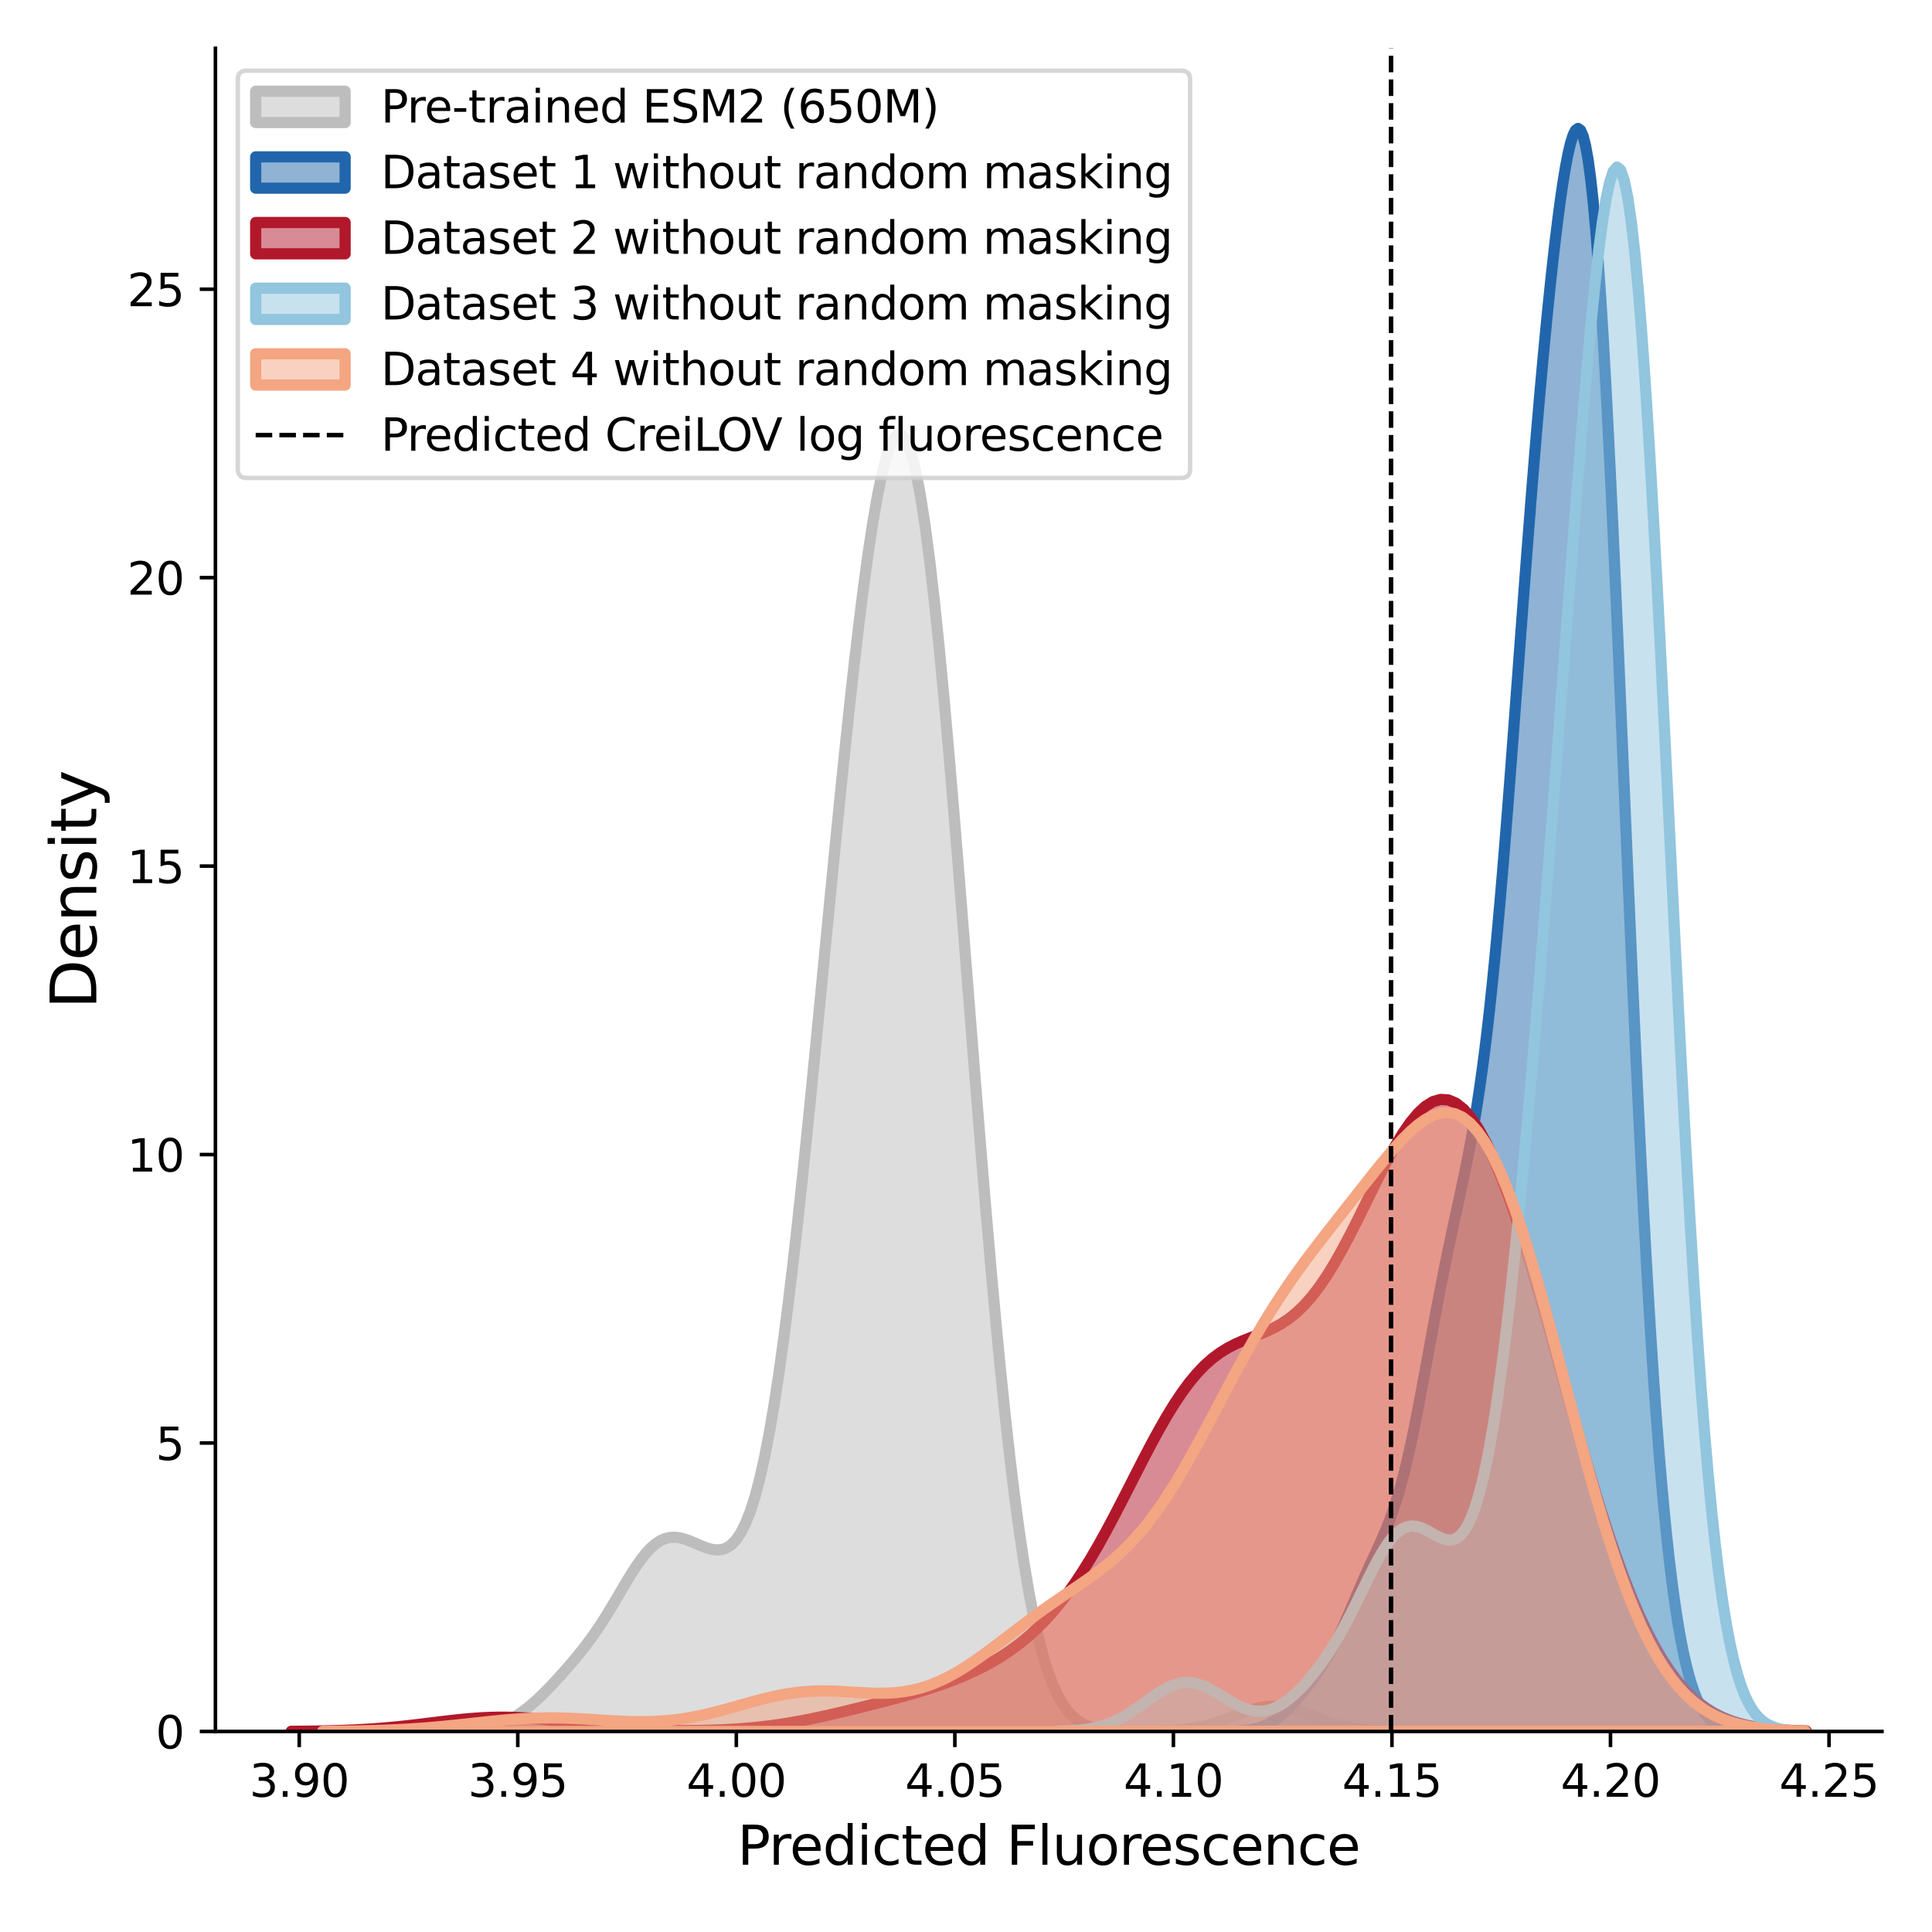 <?xml version="1.0" encoding="utf-8" standalone="no"?>
<!DOCTYPE svg PUBLIC "-//W3C//DTD SVG 1.1//EN"
  "http://www.w3.org/Graphics/SVG/1.1/DTD/svg11.dtd">
<svg xmlns:xlink="http://www.w3.org/1999/xlink" width="432pt" height="432pt" viewBox="0 0 432 432" xmlns="http://www.w3.org/2000/svg" version="1.1">
 <defs>
  <style type="text/css">*{stroke-linejoin: round; stroke-linecap: butt}</style>
 </defs>
 <g id="figure_1">
  <g id="patch_1">
   <path d="M 0 432 
L 432 432 
L 432 0 
L 0 0 
z
" style="fill: #ffffff"/>
  </g>
  <g id="axes_1">
   <g id="patch_2">
    <path d="M 48.17 387.16 
L 420.809 387.16 
L 420.809 10.8 
L 48.17 10.8 
z
" style="fill: #ffffff"/>
   </g>
   <g id="PolyCollection_1">
    <defs>
     <path id="m5412a9eccb" d="M 101.219 -44.924 
L 101.219 -44.84 
L 102.275 -44.84 
L 103.33 -44.84 
L 104.386 -44.84 
L 105.442 -44.84 
L 106.498 -44.84 
L 107.554 -44.84 
L 108.61 -44.84 
L 109.666 -44.84 
L 110.721 -44.84 
L 111.777 -44.84 
L 112.833 -44.84 
L 113.889 -44.84 
L 114.945 -44.84 
L 116.001 -44.84 
L 117.057 -44.84 
L 118.112 -44.84 
L 119.168 -44.84 
L 120.224 -44.84 
L 121.28 -44.84 
L 122.336 -44.84 
L 123.392 -44.84 
L 124.448 -44.84 
L 125.503 -44.84 
L 126.559 -44.84 
L 127.615 -44.84 
L 128.671 -44.84 
L 129.727 -44.84 
L 130.783 -44.84 
L 131.838 -44.84 
L 132.894 -44.84 
L 133.95 -44.84 
L 135.006 -44.84 
L 136.062 -44.84 
L 137.118 -44.84 
L 138.174 -44.84 
L 139.229 -44.84 
L 140.285 -44.84 
L 141.341 -44.84 
L 142.397 -44.84 
L 143.453 -44.84 
L 144.509 -44.84 
L 145.565 -44.84 
L 146.62 -44.84 
L 147.676 -44.84 
L 148.732 -44.84 
L 149.788 -44.84 
L 150.844 -44.84 
L 151.9 -44.84 
L 152.956 -44.84 
L 154.011 -44.84 
L 155.067 -44.84 
L 156.123 -44.84 
L 157.179 -44.84 
L 158.235 -44.84 
L 159.291 -44.84 
L 160.347 -44.84 
L 161.402 -44.84 
L 162.458 -44.84 
L 163.514 -44.84 
L 164.57 -44.84 
L 165.626 -44.84 
L 166.682 -44.84 
L 167.738 -44.84 
L 168.793 -44.84 
L 169.849 -44.84 
L 170.905 -44.84 
L 171.961 -44.84 
L 173.017 -44.84 
L 174.073 -44.84 
L 175.128 -44.84 
L 176.184 -44.84 
L 177.24 -44.84 
L 178.296 -44.84 
L 179.352 -44.84 
L 180.408 -44.84 
L 181.464 -44.84 
L 182.519 -44.84 
L 183.575 -44.84 
L 184.631 -44.84 
L 185.687 -44.84 
L 186.743 -44.84 
L 187.799 -44.84 
L 188.855 -44.84 
L 189.91 -44.84 
L 190.966 -44.84 
L 192.022 -44.84 
L 193.078 -44.84 
L 194.134 -44.84 
L 195.19 -44.84 
L 196.246 -44.84 
L 197.301 -44.84 
L 198.357 -44.84 
L 199.413 -44.84 
L 200.469 -44.84 
L 201.525 -44.84 
L 202.581 -44.84 
L 203.637 -44.84 
L 204.692 -44.84 
L 205.748 -44.84 
L 206.804 -44.84 
L 207.86 -44.84 
L 208.916 -44.84 
L 209.972 -44.84 
L 211.027 -44.84 
L 212.083 -44.84 
L 213.139 -44.84 
L 214.195 -44.84 
L 215.251 -44.84 
L 216.307 -44.84 
L 217.363 -44.84 
L 218.418 -44.84 
L 219.474 -44.84 
L 220.53 -44.84 
L 221.586 -44.84 
L 222.642 -44.84 
L 223.698 -44.84 
L 224.754 -44.84 
L 225.809 -44.84 
L 226.865 -44.84 
L 227.921 -44.84 
L 228.977 -44.84 
L 230.033 -44.84 
L 231.089 -44.84 
L 232.145 -44.84 
L 233.2 -44.84 
L 234.256 -44.84 
L 235.312 -44.84 
L 236.368 -44.84 
L 237.424 -44.84 
L 238.48 -44.84 
L 239.536 -44.84 
L 240.591 -44.84 
L 241.647 -44.84 
L 242.703 -44.84 
L 243.759 -44.84 
L 244.815 -44.84 
L 245.871 -44.84 
L 246.927 -44.84 
L 247.982 -44.84 
L 249.038 -44.84 
L 250.094 -44.84 
L 251.15 -44.84 
L 252.206 -44.84 
L 253.262 -44.84 
L 254.317 -44.84 
L 255.373 -44.84 
L 256.429 -44.84 
L 257.485 -44.84 
L 258.541 -44.84 
L 259.597 -44.84 
L 260.653 -44.84 
L 261.708 -44.84 
L 262.764 -44.84 
L 263.82 -44.84 
L 264.876 -44.84 
L 265.932 -44.84 
L 266.988 -44.84 
L 268.044 -44.84 
L 269.099 -44.84 
L 270.155 -44.84 
L 271.211 -44.84 
L 272.267 -44.84 
L 273.323 -44.84 
L 274.379 -44.84 
L 275.435 -44.84 
L 276.49 -44.84 
L 277.546 -44.84 
L 278.602 -44.84 
L 279.658 -44.84 
L 280.714 -44.84 
L 281.77 -44.84 
L 282.826 -44.84 
L 283.881 -44.84 
L 284.937 -44.84 
L 285.993 -44.84 
L 287.049 -44.84 
L 288.105 -44.84 
L 289.161 -44.84 
L 290.216 -44.84 
L 291.272 -44.84 
L 292.328 -44.84 
L 293.384 -44.84 
L 294.44 -44.84 
L 295.496 -44.84 
L 296.552 -44.84 
L 297.607 -44.84 
L 298.663 -44.84 
L 299.719 -44.84 
L 300.775 -44.84 
L 301.831 -44.84 
L 302.887 -44.84 
L 303.943 -44.84 
L 304.998 -44.84 
L 306.054 -44.84 
L 307.11 -44.84 
L 308.166 -44.84 
L 309.222 -44.84 
L 310.278 -44.84 
L 311.334 -44.84 
L 311.334 -44.903 
L 311.334 -44.903 
L 310.278 -44.929 
L 309.222 -44.965 
L 308.166 -45.013 
L 307.11 -45.075 
L 306.054 -45.155 
L 304.998 -45.256 
L 303.943 -45.383 
L 302.887 -45.537 
L 301.831 -45.724 
L 300.775 -45.944 
L 299.719 -46.199 
L 298.663 -46.491 
L 297.607 -46.816 
L 296.552 -47.173 
L 295.496 -47.555 
L 294.44 -47.955 
L 293.384 -48.363 
L 292.328 -48.77 
L 291.272 -49.161 
L 290.216 -49.524 
L 289.161 -49.847 
L 288.105 -50.116 
L 287.049 -50.321 
L 285.993 -50.455 
L 284.937 -50.51 
L 283.881 -50.486 
L 282.826 -50.382 
L 281.77 -50.204 
L 280.714 -49.959 
L 279.658 -49.656 
L 278.602 -49.307 
L 277.546 -48.925 
L 276.49 -48.523 
L 275.435 -48.114 
L 274.379 -47.709 
L 273.323 -47.319 
L 272.267 -46.952 
L 271.211 -46.614 
L 270.155 -46.309 
L 269.099 -46.039 
L 268.044 -45.805 
L 266.988 -45.606 
L 265.932 -45.44 
L 264.876 -45.303 
L 263.82 -45.192 
L 262.764 -45.104 
L 261.708 -45.035 
L 260.653 -44.983 
L 259.597 -44.944 
L 258.541 -44.915 
L 257.485 -44.895 
L 256.429 -44.882 
L 255.373 -44.875 
L 254.317 -44.874 
L 253.262 -44.879 
L 252.206 -44.892 
L 251.15 -44.915 
L 250.094 -44.95 
L 249.038 -45.004 
L 247.982 -45.083 
L 246.927 -45.197 
L 245.871 -45.357 
L 244.815 -45.581 
L 243.759 -45.888 
L 242.703 -46.304 
L 241.647 -46.859 
L 240.591 -47.59 
L 239.536 -48.539 
L 238.48 -49.755 
L 237.424 -51.292 
L 236.368 -53.208 
L 235.312 -55.566 
L 234.256 -58.43 
L 233.2 -61.865 
L 232.145 -65.931 
L 231.089 -70.685 
L 230.033 -76.176 
L 228.977 -82.442 
L 227.921 -89.511 
L 226.865 -97.394 
L 225.809 -106.09 
L 224.754 -115.578 
L 223.698 -125.825 
L 222.642 -136.779 
L 221.586 -148.375 
L 220.53 -160.533 
L 219.474 -173.159 
L 218.418 -186.148 
L 217.363 -199.384 
L 216.307 -212.741 
L 215.251 -226.085 
L 214.195 -239.274 
L 213.139 -252.161 
L 212.083 -264.594 
L 211.027 -276.422 
L 209.972 -287.496 
L 208.916 -297.672 
L 207.86 -306.816 
L 206.804 -314.81 
L 205.748 -321.554 
L 204.692 -326.971 
L 203.637 -331.005 
L 202.581 -333.631 
L 201.525 -334.848 
L 200.469 -334.68 
L 199.413 -333.175 
L 198.357 -330.4 
L 197.301 -326.438 
L 196.246 -321.381 
L 195.19 -315.329 
L 194.134 -308.384 
L 193.078 -300.647 
L 192.022 -292.217 
L 190.966 -283.187 
L 189.91 -273.646 
L 188.855 -263.678 
L 187.799 -253.365 
L 186.743 -242.786 
L 185.687 -232.019 
L 184.631 -221.143 
L 183.575 -210.238 
L 182.519 -199.386 
L 181.464 -188.671 
L 180.408 -178.176 
L 179.352 -167.986 
L 178.296 -158.184 
L 177.24 -148.846 
L 176.184 -140.046 
L 175.128 -131.847 
L 174.073 -124.3 
L 173.017 -117.447 
L 171.961 -111.312 
L 170.905 -105.908 
L 169.849 -101.23 
L 168.793 -97.261 
L 167.738 -93.969 
L 166.682 -91.31 
L 165.626 -89.232 
L 164.57 -87.678 
L 163.514 -86.583 
L 162.458 -85.885 
L 161.402 -85.519 
L 160.347 -85.424 
L 159.291 -85.542 
L 158.235 -85.819 
L 157.179 -86.203 
L 156.123 -86.647 
L 155.067 -87.105 
L 154.011 -87.537 
L 152.956 -87.9 
L 151.9 -88.158 
L 150.844 -88.276 
L 149.788 -88.222 
L 148.732 -87.973 
L 147.676 -87.511 
L 146.62 -86.826 
L 145.565 -85.918 
L 144.509 -84.797 
L 143.453 -83.481 
L 142.397 -81.998 
L 141.341 -80.38 
L 140.285 -78.665 
L 139.229 -76.89 
L 138.174 -75.093 
L 137.118 -73.306 
L 136.062 -71.557 
L 135.006 -69.865 
L 133.95 -68.244 
L 132.894 -66.699 
L 131.838 -65.229 
L 130.783 -63.828 
L 129.727 -62.487 
L 128.671 -61.197 
L 127.615 -59.948 
L 126.559 -58.731 
L 125.503 -57.543 
L 124.448 -56.382 
L 123.392 -55.249 
L 122.336 -54.15 
L 121.28 -53.091 
L 120.224 -52.08 
L 119.168 -51.127 
L 118.112 -50.24 
L 117.057 -49.424 
L 116.001 -48.686 
L 114.945 -48.027 
L 113.889 -47.448 
L 112.833 -46.948 
L 111.777 -46.521 
L 110.721 -46.163 
L 109.666 -45.868 
L 108.61 -45.628 
L 107.554 -45.436 
L 106.498 -45.285 
L 105.442 -45.167 
L 104.386 -45.078 
L 103.33 -45.01 
L 102.275 -44.96 
L 101.219 -44.924 
z
" style="stroke: #bdbdbd; stroke-width: 2.5"/>
    </defs>
    <g clip-path="url(#p0ed19ec07d)">
     <use xlink:href="#m5412a9eccb" x="0" y="432" style="fill: #bdbdbd; fill-opacity: 0.5; stroke: #bdbdbd; stroke-width: 2.5"/>
    </g>
   </g>
   <g id="PolyCollection_2">
    <defs>
     <path id="mb15f930375" d="M 276.16 -44.931 
L 276.16 -44.84 
L 276.724 -44.84 
L 277.287 -44.84 
L 277.851 -44.84 
L 278.415 -44.84 
L 278.979 -44.84 
L 279.543 -44.84 
L 280.107 -44.84 
L 280.671 -44.84 
L 281.235 -44.84 
L 281.799 -44.84 
L 282.363 -44.84 
L 282.927 -44.84 
L 283.491 -44.84 
L 284.055 -44.84 
L 284.619 -44.84 
L 285.183 -44.84 
L 285.747 -44.84 
L 286.311 -44.84 
L 286.875 -44.84 
L 287.438 -44.84 
L 288.002 -44.84 
L 288.566 -44.84 
L 289.13 -44.84 
L 289.694 -44.84 
L 290.258 -44.84 
L 290.822 -44.84 
L 291.386 -44.84 
L 291.95 -44.84 
L 292.514 -44.84 
L 293.078 -44.84 
L 293.642 -44.84 
L 294.206 -44.84 
L 294.77 -44.84 
L 295.334 -44.84 
L 295.898 -44.84 
L 296.462 -44.84 
L 297.026 -44.84 
L 297.589 -44.84 
L 298.153 -44.84 
L 298.717 -44.84 
L 299.281 -44.84 
L 299.845 -44.84 
L 300.409 -44.84 
L 300.973 -44.84 
L 301.537 -44.84 
L 302.101 -44.84 
L 302.665 -44.84 
L 303.229 -44.84 
L 303.793 -44.84 
L 304.357 -44.84 
L 304.921 -44.84 
L 305.485 -44.84 
L 306.049 -44.84 
L 306.613 -44.84 
L 307.177 -44.84 
L 307.74 -44.84 
L 308.304 -44.84 
L 308.868 -44.84 
L 309.432 -44.84 
L 309.996 -44.84 
L 310.56 -44.84 
L 311.124 -44.84 
L 311.688 -44.84 
L 312.252 -44.84 
L 312.816 -44.84 
L 313.38 -44.84 
L 313.944 -44.84 
L 314.508 -44.84 
L 315.072 -44.84 
L 315.636 -44.84 
L 316.2 -44.84 
L 316.764 -44.84 
L 317.328 -44.84 
L 317.891 -44.84 
L 318.455 -44.84 
L 319.019 -44.84 
L 319.583 -44.84 
L 320.147 -44.84 
L 320.711 -44.84 
L 321.275 -44.84 
L 321.839 -44.84 
L 322.403 -44.84 
L 322.967 -44.84 
L 323.531 -44.84 
L 324.095 -44.84 
L 324.659 -44.84 
L 325.223 -44.84 
L 325.787 -44.84 
L 326.351 -44.84 
L 326.915 -44.84 
L 327.479 -44.84 
L 328.042 -44.84 
L 328.606 -44.84 
L 329.17 -44.84 
L 329.734 -44.84 
L 330.298 -44.84 
L 330.862 -44.84 
L 331.426 -44.84 
L 331.99 -44.84 
L 332.554 -44.84 
L 333.118 -44.84 
L 333.682 -44.84 
L 334.246 -44.84 
L 334.81 -44.84 
L 335.374 -44.84 
L 335.938 -44.84 
L 336.502 -44.84 
L 337.066 -44.84 
L 337.63 -44.84 
L 338.194 -44.84 
L 338.757 -44.84 
L 339.321 -44.84 
L 339.885 -44.84 
L 340.449 -44.84 
L 341.013 -44.84 
L 341.577 -44.84 
L 342.141 -44.84 
L 342.705 -44.84 
L 343.269 -44.84 
L 343.833 -44.84 
L 344.397 -44.84 
L 344.961 -44.84 
L 345.525 -44.84 
L 346.089 -44.84 
L 346.653 -44.84 
L 347.217 -44.84 
L 347.781 -44.84 
L 348.345 -44.84 
L 348.908 -44.84 
L 349.472 -44.84 
L 350.036 -44.84 
L 350.6 -44.84 
L 351.164 -44.84 
L 351.728 -44.84 
L 352.292 -44.84 
L 352.856 -44.84 
L 353.42 -44.84 
L 353.984 -44.84 
L 354.548 -44.84 
L 355.112 -44.84 
L 355.676 -44.84 
L 356.24 -44.84 
L 356.804 -44.84 
L 357.368 -44.84 
L 357.932 -44.84 
L 358.496 -44.84 
L 359.059 -44.84 
L 359.623 -44.84 
L 360.187 -44.84 
L 360.751 -44.84 
L 361.315 -44.84 
L 361.879 -44.84 
L 362.443 -44.84 
L 363.007 -44.84 
L 363.571 -44.84 
L 364.135 -44.84 
L 364.699 -44.84 
L 365.263 -44.84 
L 365.827 -44.84 
L 366.391 -44.84 
L 366.955 -44.84 
L 367.519 -44.84 
L 368.083 -44.84 
L 368.647 -44.84 
L 369.21 -44.84 
L 369.774 -44.84 
L 370.338 -44.84 
L 370.902 -44.84 
L 371.466 -44.84 
L 372.03 -44.84 
L 372.594 -44.84 
L 373.158 -44.84 
L 373.722 -44.84 
L 374.286 -44.84 
L 374.85 -44.84 
L 375.414 -44.84 
L 375.978 -44.84 
L 376.542 -44.84 
L 377.106 -44.84 
L 377.67 -44.84 
L 378.234 -44.84 
L 378.798 -44.84 
L 379.361 -44.84 
L 379.925 -44.84 
L 380.489 -44.84 
L 381.053 -44.84 
L 381.617 -44.84 
L 382.181 -44.84 
L 382.745 -44.84 
L 383.309 -44.84 
L 383.873 -44.84 
L 384.437 -44.84 
L 385.001 -44.84 
L 385.565 -44.84 
L 386.129 -44.84 
L 386.693 -44.84 
L 387.257 -44.84 
L 387.821 -44.84 
L 388.385 -44.84 
L 388.385 -45.023 
L 388.385 -45.023 
L 387.821 -45.083 
L 387.257 -45.161 
L 386.693 -45.261 
L 386.129 -45.388 
L 385.565 -45.547 
L 385.001 -45.746 
L 384.437 -45.993 
L 383.873 -46.296 
L 383.309 -46.667 
L 382.745 -47.117 
L 382.181 -47.658 
L 381.617 -48.306 
L 381.053 -49.075 
L 380.489 -49.982 
L 379.925 -51.046 
L 379.361 -52.286 
L 378.798 -53.721 
L 378.234 -55.374 
L 377.67 -57.267 
L 377.106 -59.424 
L 376.542 -61.87 
L 375.978 -64.629 
L 375.414 -67.728 
L 374.85 -71.194 
L 374.286 -75.054 
L 373.722 -79.335 
L 373.158 -84.066 
L 372.594 -89.273 
L 372.03 -94.983 
L 371.466 -101.22 
L 370.902 -108.008 
L 370.338 -115.366 
L 369.774 -123.31 
L 369.21 -131.851 
L 368.647 -140.993 
L 368.083 -150.734 
L 367.519 -161.06 
L 366.955 -171.952 
L 366.391 -183.377 
L 365.827 -195.292 
L 365.263 -207.641 
L 364.699 -220.356 
L 364.135 -233.359 
L 363.571 -246.558 
L 363.007 -259.855 
L 362.443 -273.141 
L 361.879 -286.301 
L 361.315 -299.218 
L 360.751 -311.773 
L 360.187 -323.848 
L 359.623 -335.332 
L 359.059 -346.122 
L 358.496 -356.124 
L 357.932 -365.258 
L 357.368 -373.46 
L 356.804 -380.681 
L 356.24 -386.891 
L 355.676 -392.076 
L 355.112 -396.24 
L 354.548 -399.402 
L 353.984 -401.597 
L 353.42 -402.871 
L 352.856 -403.278 
L 352.292 -402.881 
L 351.728 -401.747 
L 351.164 -399.942 
L 350.6 -397.534 
L 350.036 -394.586 
L 349.472 -391.156 
L 348.908 -387.296 
L 348.345 -383.051 
L 347.781 -378.458 
L 347.217 -373.548 
L 346.653 -368.343 
L 346.089 -362.863 
L 345.525 -357.12 
L 344.961 -351.126 
L 344.397 -344.891 
L 343.833 -338.423 
L 343.269 -331.734 
L 342.705 -324.838 
L 342.141 -317.753 
L 341.577 -310.502 
L 341.013 -303.11 
L 340.449 -295.611 
L 339.885 -288.039 
L 339.321 -280.436 
L 338.757 -272.845 
L 338.194 -265.31 
L 337.63 -257.877 
L 337.066 -250.591 
L 336.502 -243.494 
L 335.938 -236.626 
L 335.374 -230.022 
L 334.81 -223.712 
L 334.246 -217.717 
L 333.682 -212.055 
L 333.118 -206.735 
L 332.554 -201.757 
L 331.99 -197.117 
L 331.426 -192.803 
L 330.862 -188.797 
L 330.298 -185.074 
L 329.734 -181.608 
L 329.17 -178.367 
L 328.606 -175.318 
L 328.042 -172.426 
L 327.479 -169.657 
L 326.915 -166.976 
L 326.351 -164.352 
L 325.787 -161.755 
L 325.223 -159.158 
L 324.659 -156.539 
L 324.095 -153.881 
L 323.531 -151.169 
L 322.967 -148.395 
L 322.403 -145.555 
L 321.839 -142.649 
L 321.275 -139.682 
L 320.711 -136.664 
L 320.147 -133.607 
L 319.583 -130.526 
L 319.019 -127.439 
L 318.455 -124.367 
L 317.891 -121.328 
L 317.328 -118.345 
L 316.764 -115.437 
L 316.2 -112.623 
L 315.636 -109.918 
L 315.072 -107.338 
L 314.508 -104.893 
L 313.944 -102.589 
L 313.38 -100.43 
L 312.816 -98.416 
L 312.252 -96.542 
L 311.688 -94.801 
L 311.124 -93.18 
L 310.56 -91.666 
L 309.996 -90.243 
L 309.432 -88.895 
L 308.868 -87.603 
L 308.304 -86.352 
L 307.74 -85.125 
L 307.177 -83.907 
L 306.613 -82.687 
L 306.049 -81.456 
L 305.485 -80.208 
L 304.921 -78.938 
L 304.357 -77.649 
L 303.793 -76.341 
L 303.229 -75.02 
L 302.665 -73.693 
L 302.101 -72.367 
L 301.537 -71.052 
L 300.973 -69.756 
L 300.409 -68.488 
L 299.845 -67.254 
L 299.281 -66.062 
L 298.717 -64.915 
L 298.153 -63.816 
L 297.589 -62.766 
L 297.026 -61.764 
L 296.462 -60.809 
L 295.898 -59.897 
L 295.334 -59.024 
L 294.77 -58.185 
L 294.206 -57.378 
L 293.642 -56.596 
L 293.078 -55.837 
L 292.514 -55.098 
L 291.95 -54.377 
L 291.386 -53.673 
L 290.822 -52.986 
L 290.258 -52.317 
L 289.694 -51.669 
L 289.13 -51.042 
L 288.566 -50.44 
L 288.002 -49.865 
L 287.438 -49.32 
L 286.875 -48.807 
L 286.311 -48.329 
L 285.747 -47.886 
L 285.183 -47.48 
L 284.619 -47.111 
L 284.055 -46.779 
L 283.491 -46.483 
L 282.927 -46.221 
L 282.363 -45.992 
L 281.799 -45.793 
L 281.235 -45.622 
L 280.671 -45.477 
L 280.107 -45.354 
L 279.543 -45.252 
L 278.979 -45.167 
L 278.415 -45.098 
L 277.851 -45.041 
L 277.287 -44.996 
L 276.724 -44.96 
L 276.16 -44.931 
z
" style="stroke: #2166ac; stroke-width: 2.5"/>
    </defs>
    <g clip-path="url(#p0ed19ec07d)">
     <use xlink:href="#mb15f930375" x="0" y="432" style="fill: #2166ac; fill-opacity: 0.5; stroke: #2166ac; stroke-width: 2.5"/>
    </g>
   </g>
   <g id="PolyCollection_3">
    <defs>
     <path id="mf9c6079d86" d="M 65.108 -44.876 
L 65.108 -44.84 
L 66.81 -44.84 
L 68.513 -44.84 
L 70.215 -44.84 
L 71.917 -44.84 
L 73.62 -44.84 
L 75.322 -44.84 
L 77.024 -44.84 
L 78.727 -44.84 
L 80.429 -44.84 
L 82.131 -44.84 
L 83.834 -44.84 
L 85.536 -44.84 
L 87.238 -44.84 
L 88.941 -44.84 
L 90.643 -44.84 
L 92.345 -44.84 
L 94.048 -44.84 
L 95.75 -44.84 
L 97.452 -44.84 
L 99.155 -44.84 
L 100.857 -44.84 
L 102.559 -44.84 
L 104.262 -44.84 
L 105.964 -44.84 
L 107.666 -44.84 
L 109.369 -44.84 
L 111.071 -44.84 
L 112.773 -44.84 
L 114.476 -44.84 
L 116.178 -44.84 
L 117.88 -44.84 
L 119.582 -44.84 
L 121.285 -44.84 
L 122.987 -44.84 
L 124.689 -44.84 
L 126.392 -44.84 
L 128.094 -44.84 
L 129.796 -44.84 
L 131.499 -44.84 
L 133.201 -44.84 
L 134.903 -44.84 
L 136.606 -44.84 
L 138.308 -44.84 
L 140.01 -44.84 
L 141.713 -44.84 
L 143.415 -44.84 
L 145.117 -44.84 
L 146.82 -44.84 
L 148.522 -44.84 
L 150.224 -44.84 
L 151.927 -44.84 
L 153.629 -44.84 
L 155.331 -44.84 
L 157.034 -44.84 
L 158.736 -44.84 
L 160.438 -44.84 
L 162.141 -44.84 
L 163.843 -44.84 
L 165.545 -44.84 
L 167.248 -44.84 
L 168.95 -44.84 
L 170.652 -44.84 
L 172.355 -44.84 
L 174.057 -44.84 
L 175.759 -44.84 
L 177.462 -44.84 
L 179.164 -44.84 
L 180.866 -44.84 
L 182.568 -44.84 
L 184.271 -44.84 
L 185.973 -44.84 
L 187.675 -44.84 
L 189.378 -44.84 
L 191.08 -44.84 
L 192.782 -44.84 
L 194.485 -44.84 
L 196.187 -44.84 
L 197.889 -44.84 
L 199.592 -44.84 
L 201.294 -44.84 
L 202.996 -44.84 
L 204.699 -44.84 
L 206.401 -44.84 
L 208.103 -44.84 
L 209.806 -44.84 
L 211.508 -44.84 
L 213.21 -44.84 
L 214.913 -44.84 
L 216.615 -44.84 
L 218.317 -44.84 
L 220.02 -44.84 
L 221.722 -44.84 
L 223.424 -44.84 
L 225.127 -44.84 
L 226.829 -44.84 
L 228.531 -44.84 
L 230.234 -44.84 
L 231.936 -44.84 
L 233.638 -44.84 
L 235.341 -44.84 
L 237.043 -44.84 
L 238.745 -44.84 
L 240.447 -44.84 
L 242.15 -44.84 
L 243.852 -44.84 
L 245.554 -44.84 
L 247.257 -44.84 
L 248.959 -44.84 
L 250.661 -44.84 
L 252.364 -44.84 
L 254.066 -44.84 
L 255.768 -44.84 
L 257.471 -44.84 
L 259.173 -44.84 
L 260.875 -44.84 
L 262.578 -44.84 
L 264.28 -44.84 
L 265.982 -44.84 
L 267.685 -44.84 
L 269.387 -44.84 
L 271.089 -44.84 
L 272.792 -44.84 
L 274.494 -44.84 
L 276.196 -44.84 
L 277.899 -44.84 
L 279.601 -44.84 
L 281.303 -44.84 
L 283.006 -44.84 
L 284.708 -44.84 
L 286.41 -44.84 
L 288.113 -44.84 
L 289.815 -44.84 
L 291.517 -44.84 
L 293.22 -44.84 
L 294.922 -44.84 
L 296.624 -44.84 
L 298.327 -44.84 
L 300.029 -44.84 
L 301.731 -44.84 
L 303.433 -44.84 
L 305.136 -44.84 
L 306.838 -44.84 
L 308.54 -44.84 
L 310.243 -44.84 
L 311.945 -44.84 
L 313.647 -44.84 
L 315.35 -44.84 
L 317.052 -44.84 
L 318.754 -44.84 
L 320.457 -44.84 
L 322.159 -44.84 
L 323.861 -44.84 
L 325.564 -44.84 
L 327.266 -44.84 
L 328.968 -44.84 
L 330.671 -44.84 
L 332.373 -44.84 
L 334.075 -44.84 
L 335.778 -44.84 
L 337.48 -44.84 
L 339.182 -44.84 
L 340.885 -44.84 
L 342.587 -44.84 
L 344.289 -44.84 
L 345.992 -44.84 
L 347.694 -44.84 
L 349.396 -44.84 
L 351.099 -44.84 
L 352.801 -44.84 
L 354.503 -44.84 
L 356.206 -44.84 
L 357.908 -44.84 
L 359.61 -44.84 
L 361.313 -44.84 
L 363.015 -44.84 
L 364.717 -44.84 
L 366.419 -44.84 
L 368.122 -44.84 
L 369.824 -44.84 
L 371.526 -44.84 
L 373.229 -44.84 
L 374.931 -44.84 
L 376.633 -44.84 
L 378.336 -44.84 
L 380.038 -44.84 
L 381.74 -44.84 
L 383.443 -44.84 
L 385.145 -44.84 
L 386.847 -44.84 
L 388.55 -44.84 
L 390.252 -44.84 
L 391.954 -44.84 
L 393.657 -44.84 
L 395.359 -44.84 
L 397.061 -44.84 
L 398.764 -44.84 
L 400.466 -44.84 
L 402.168 -44.84 
L 403.871 -44.84 
L 403.871 -44.963 
L 403.871 -44.963 
L 402.168 -45.014 
L 400.466 -45.083 
L 398.764 -45.177 
L 397.061 -45.302 
L 395.359 -45.467 
L 393.657 -45.682 
L 391.954 -45.96 
L 390.252 -46.315 
L 388.55 -46.764 
L 386.847 -47.325 
L 385.145 -48.019 
L 383.443 -48.868 
L 381.74 -49.897 
L 380.038 -51.131 
L 378.336 -52.595 
L 376.633 -54.314 
L 374.931 -56.313 
L 373.229 -58.613 
L 371.526 -61.235 
L 369.824 -64.194 
L 368.122 -67.5 
L 366.419 -71.159 
L 364.717 -75.172 
L 363.015 -79.531 
L 361.313 -84.222 
L 359.61 -89.226 
L 357.908 -94.515 
L 356.206 -100.058 
L 354.503 -105.814 
L 352.801 -111.742 
L 351.099 -117.791 
L 349.396 -123.911 
L 347.694 -130.046 
L 345.992 -136.14 
L 344.289 -142.133 
L 342.587 -147.966 
L 340.885 -153.579 
L 339.182 -158.912 
L 337.48 -163.908 
L 335.778 -168.51 
L 334.075 -172.667 
L 332.373 -176.33 
L 330.671 -179.458 
L 328.968 -182.016 
L 327.266 -183.978 
L 325.564 -185.327 
L 323.861 -186.057 
L 322.159 -186.174 
L 320.457 -185.695 
L 318.754 -184.648 
L 317.052 -183.074 
L 315.35 -181.023 
L 313.647 -178.555 
L 311.945 -175.736 
L 310.243 -172.639 
L 308.54 -169.34 
L 306.838 -165.916 
L 305.136 -162.443 
L 303.433 -158.993 
L 301.731 -155.635 
L 300.029 -152.429 
L 298.327 -149.424 
L 296.624 -146.662 
L 294.922 -144.171 
L 293.22 -141.969 
L 291.517 -140.059 
L 289.815 -138.434 
L 288.113 -137.074 
L 286.41 -135.948 
L 284.708 -135.016 
L 283.006 -134.23 
L 281.303 -133.538 
L 279.601 -132.882 
L 277.899 -132.206 
L 276.196 -131.453 
L 274.494 -130.571 
L 272.792 -129.515 
L 271.089 -128.246 
L 269.387 -126.736 
L 267.685 -124.967 
L 265.982 -122.931 
L 264.28 -120.631 
L 262.578 -118.081 
L 260.875 -115.304 
L 259.173 -112.333 
L 257.471 -109.203 
L 255.768 -105.956 
L 254.066 -102.637 
L 252.364 -99.29 
L 250.661 -95.958 
L 248.959 -92.681 
L 247.257 -89.494 
L 245.554 -86.428 
L 243.852 -83.506 
L 242.15 -80.748 
L 240.447 -78.163 
L 238.745 -75.76 
L 237.043 -73.537 
L 235.341 -71.493 
L 233.638 -69.618 
L 231.936 -67.905 
L 230.234 -66.341 
L 228.531 -64.913 
L 226.829 -63.61 
L 225.127 -62.418 
L 223.424 -61.325 
L 221.722 -60.322 
L 220.02 -59.397 
L 218.317 -58.543 
L 216.615 -57.753 
L 214.913 -57.018 
L 213.21 -56.333 
L 211.508 -55.693 
L 209.806 -55.093 
L 208.103 -54.527 
L 206.401 -53.991 
L 204.699 -53.48 
L 202.996 -52.99 
L 201.294 -52.517 
L 199.592 -52.057 
L 197.889 -51.609 
L 196.187 -51.169 
L 194.485 -50.735 
L 192.782 -50.308 
L 191.08 -49.886 
L 189.378 -49.472 
L 187.675 -49.065 
L 185.973 -48.669 
L 184.271 -48.285 
L 182.568 -47.916 
L 180.866 -47.564 
L 179.164 -47.233 
L 177.462 -46.924 
L 175.759 -46.638 
L 174.057 -46.377 
L 172.355 -46.142 
L 170.652 -45.933 
L 168.95 -45.749 
L 167.248 -45.589 
L 165.545 -45.453 
L 163.843 -45.34 
L 162.141 -45.247 
L 160.438 -45.173 
L 158.736 -45.117 
L 157.034 -45.077 
L 155.331 -45.054 
L 153.629 -45.045 
L 151.927 -45.051 
L 150.224 -45.071 
L 148.522 -45.106 
L 146.82 -45.156 
L 145.117 -45.222 
L 143.415 -45.305 
L 141.713 -45.404 
L 140.01 -45.522 
L 138.308 -45.657 
L 136.606 -45.809 
L 134.903 -45.977 
L 133.201 -46.16 
L 131.499 -46.355 
L 129.796 -46.559 
L 128.094 -46.768 
L 126.392 -46.977 
L 124.689 -47.182 
L 122.987 -47.376 
L 121.285 -47.554 
L 119.582 -47.711 
L 117.88 -47.842 
L 116.178 -47.942 
L 114.476 -48.008 
L 112.773 -48.038 
L 111.071 -48.03 
L 109.369 -47.985 
L 107.666 -47.905 
L 105.964 -47.792 
L 104.262 -47.65 
L 102.559 -47.484 
L 100.857 -47.298 
L 99.155 -47.099 
L 97.452 -46.892 
L 95.75 -46.682 
L 94.048 -46.474 
L 92.345 -46.273 
L 90.643 -46.082 
L 88.941 -45.904 
L 87.238 -45.741 
L 85.536 -45.593 
L 83.834 -45.463 
L 82.131 -45.349 
L 80.429 -45.251 
L 78.727 -45.168 
L 77.024 -45.099 
L 75.322 -45.042 
L 73.62 -44.996 
L 71.917 -44.959 
L 70.215 -44.929 
L 68.513 -44.906 
L 66.81 -44.889 
L 65.108 -44.876 
z
" style="stroke: #b2182b; stroke-width: 2.5"/>
    </defs>
    <g clip-path="url(#p0ed19ec07d)">
     <use xlink:href="#mf9c6079d86" x="0" y="432" style="fill: #b2182b; fill-opacity: 0.5; stroke: #b2182b; stroke-width: 2.5"/>
    </g>
   </g>
   <g id="PolyCollection_4">
    <defs>
     <path id="m0da29628c8" d="M 236.735 -44.91 
L 236.735 -44.84 
L 237.551 -44.84 
L 238.366 -44.84 
L 239.182 -44.84 
L 239.998 -44.84 
L 240.814 -44.84 
L 241.63 -44.84 
L 242.445 -44.84 
L 243.261 -44.84 
L 244.077 -44.84 
L 244.893 -44.84 
L 245.709 -44.84 
L 246.524 -44.84 
L 247.34 -44.84 
L 248.156 -44.84 
L 248.972 -44.84 
L 249.788 -44.84 
L 250.603 -44.84 
L 251.419 -44.84 
L 252.235 -44.84 
L 253.051 -44.84 
L 253.866 -44.84 
L 254.682 -44.84 
L 255.498 -44.84 
L 256.314 -44.84 
L 257.13 -44.84 
L 257.945 -44.84 
L 258.761 -44.84 
L 259.577 -44.84 
L 260.393 -44.84 
L 261.209 -44.84 
L 262.024 -44.84 
L 262.84 -44.84 
L 263.656 -44.84 
L 264.472 -44.84 
L 265.288 -44.84 
L 266.103 -44.84 
L 266.919 -44.84 
L 267.735 -44.84 
L 268.551 -44.84 
L 269.367 -44.84 
L 270.182 -44.84 
L 270.998 -44.84 
L 271.814 -44.84 
L 272.63 -44.84 
L 273.445 -44.84 
L 274.261 -44.84 
L 275.077 -44.84 
L 275.893 -44.84 
L 276.709 -44.84 
L 277.524 -44.84 
L 278.34 -44.84 
L 279.156 -44.84 
L 279.972 -44.84 
L 280.788 -44.84 
L 281.603 -44.84 
L 282.419 -44.84 
L 283.235 -44.84 
L 284.051 -44.84 
L 284.867 -44.84 
L 285.682 -44.84 
L 286.498 -44.84 
L 287.314 -44.84 
L 288.13 -44.84 
L 288.946 -44.84 
L 289.761 -44.84 
L 290.577 -44.84 
L 291.393 -44.84 
L 292.209 -44.84 
L 293.024 -44.84 
L 293.84 -44.84 
L 294.656 -44.84 
L 295.472 -44.84 
L 296.288 -44.84 
L 297.103 -44.84 
L 297.919 -44.84 
L 298.735 -44.84 
L 299.551 -44.84 
L 300.367 -44.84 
L 301.182 -44.84 
L 301.998 -44.84 
L 302.814 -44.84 
L 303.63 -44.84 
L 304.446 -44.84 
L 305.261 -44.84 
L 306.077 -44.84 
L 306.893 -44.84 
L 307.709 -44.84 
L 308.525 -44.84 
L 309.34 -44.84 
L 310.156 -44.84 
L 310.972 -44.84 
L 311.788 -44.84 
L 312.603 -44.84 
L 313.419 -44.84 
L 314.235 -44.84 
L 315.051 -44.84 
L 315.867 -44.84 
L 316.682 -44.84 
L 317.498 -44.84 
L 318.314 -44.84 
L 319.13 -44.84 
L 319.946 -44.84 
L 320.761 -44.84 
L 321.577 -44.84 
L 322.393 -44.84 
L 323.209 -44.84 
L 324.025 -44.84 
L 324.84 -44.84 
L 325.656 -44.84 
L 326.472 -44.84 
L 327.288 -44.84 
L 328.104 -44.84 
L 328.919 -44.84 
L 329.735 -44.84 
L 330.551 -44.84 
L 331.367 -44.84 
L 332.182 -44.84 
L 332.998 -44.84 
L 333.814 -44.84 
L 334.63 -44.84 
L 335.446 -44.84 
L 336.261 -44.84 
L 337.077 -44.84 
L 337.893 -44.84 
L 338.709 -44.84 
L 339.525 -44.84 
L 340.34 -44.84 
L 341.156 -44.84 
L 341.972 -44.84 
L 342.788 -44.84 
L 343.604 -44.84 
L 344.419 -44.84 
L 345.235 -44.84 
L 346.051 -44.84 
L 346.867 -44.84 
L 347.683 -44.84 
L 348.498 -44.84 
L 349.314 -44.84 
L 350.13 -44.84 
L 350.946 -44.84 
L 351.761 -44.84 
L 352.577 -44.84 
L 353.393 -44.84 
L 354.209 -44.84 
L 355.025 -44.84 
L 355.84 -44.84 
L 356.656 -44.84 
L 357.472 -44.84 
L 358.288 -44.84 
L 359.104 -44.84 
L 359.919 -44.84 
L 360.735 -44.84 
L 361.551 -44.84 
L 362.367 -44.84 
L 363.183 -44.84 
L 363.998 -44.84 
L 364.814 -44.84 
L 365.63 -44.84 
L 366.446 -44.84 
L 367.262 -44.84 
L 368.077 -44.84 
L 368.893 -44.84 
L 369.709 -44.84 
L 370.525 -44.84 
L 371.341 -44.84 
L 372.156 -44.84 
L 372.972 -44.84 
L 373.788 -44.84 
L 374.604 -44.84 
L 375.419 -44.84 
L 376.235 -44.84 
L 377.051 -44.84 
L 377.867 -44.84 
L 378.683 -44.84 
L 379.498 -44.84 
L 380.314 -44.84 
L 381.13 -44.84 
L 381.946 -44.84 
L 382.762 -44.84 
L 383.577 -44.84 
L 384.393 -44.84 
L 385.209 -44.84 
L 386.025 -44.84 
L 386.841 -44.84 
L 387.656 -44.84 
L 388.472 -44.84 
L 389.288 -44.84 
L 390.104 -44.84 
L 390.92 -44.84 
L 391.735 -44.84 
L 392.551 -44.84 
L 393.367 -44.84 
L 394.183 -44.84 
L 394.998 -44.84 
L 395.814 -44.84 
L 396.63 -44.84 
L 397.446 -44.84 
L 398.262 -44.84 
L 399.077 -44.84 
L 399.077 -45.216 
L 399.077 -45.216 
L 398.262 -45.359 
L 397.446 -45.55 
L 396.63 -45.804 
L 395.814 -46.137 
L 394.998 -46.57 
L 394.183 -47.13 
L 393.367 -47.844 
L 392.551 -48.749 
L 391.735 -49.885 
L 390.92 -51.297 
L 390.104 -53.036 
L 389.288 -55.16 
L 388.472 -57.73 
L 387.656 -60.811 
L 386.841 -64.473 
L 386.025 -68.784 
L 385.209 -73.814 
L 384.393 -79.63 
L 383.577 -86.295 
L 382.762 -93.861 
L 381.946 -102.374 
L 381.13 -111.862 
L 380.314 -122.341 
L 379.498 -133.806 
L 378.683 -146.232 
L 377.867 -159.569 
L 377.051 -173.746 
L 376.235 -188.667 
L 375.419 -204.211 
L 374.604 -220.235 
L 373.788 -236.575 
L 372.972 -253.051 
L 372.156 -269.468 
L 371.341 -285.622 
L 370.525 -301.304 
L 369.709 -316.308 
L 368.893 -330.435 
L 368.077 -343.495 
L 367.262 -355.32 
L 366.446 -365.76 
L 365.63 -374.695 
L 364.814 -382.032 
L 363.998 -387.709 
L 363.183 -391.697 
L 362.367 -393.998 
L 361.551 -394.644 
L 360.735 -393.698 
L 359.919 -391.243 
L 359.104 -387.385 
L 358.288 -382.247 
L 357.472 -375.961 
L 356.656 -368.666 
L 355.84 -360.505 
L 355.025 -351.615 
L 354.209 -342.13 
L 353.393 -332.173 
L 352.577 -321.858 
L 351.761 -311.284 
L 350.946 -300.541 
L 350.13 -289.702 
L 349.314 -278.831 
L 348.498 -267.981 
L 347.683 -257.196 
L 346.867 -246.512 
L 346.051 -235.962 
L 345.235 -225.574 
L 344.419 -215.375 
L 343.604 -205.39 
L 342.788 -195.646 
L 341.972 -186.172 
L 341.156 -176.996 
L 340.34 -168.149 
L 339.525 -159.663 
L 338.709 -151.568 
L 337.893 -143.896 
L 337.077 -136.675 
L 336.261 -129.93 
L 335.446 -123.686 
L 334.63 -117.957 
L 333.814 -112.758 
L 332.998 -108.093 
L 332.182 -103.961 
L 331.367 -100.357 
L 330.551 -97.265 
L 329.735 -94.667 
L 328.919 -92.538 
L 328.104 -90.846 
L 327.288 -89.558 
L 326.472 -88.636 
L 325.656 -88.038 
L 324.84 -87.723 
L 324.025 -87.646 
L 323.209 -87.763 
L 322.393 -88.031 
L 321.577 -88.406 
L 320.761 -88.845 
L 319.946 -89.31 
L 319.13 -89.761 
L 318.314 -90.164 
L 317.498 -90.486 
L 316.682 -90.7 
L 315.867 -90.782 
L 315.051 -90.711 
L 314.235 -90.475 
L 313.419 -90.062 
L 312.603 -89.47 
L 311.788 -88.7 
L 310.972 -87.758 
L 310.156 -86.655 
L 309.34 -85.407 
L 308.525 -84.031 
L 307.709 -82.548 
L 306.893 -80.982 
L 306.077 -79.354 
L 305.261 -77.689 
L 304.446 -76.006 
L 303.63 -74.327 
L 302.814 -72.667 
L 301.998 -71.042 
L 301.182 -69.462 
L 300.367 -67.937 
L 299.551 -66.47 
L 298.735 -65.067 
L 297.919 -63.726 
L 297.103 -62.447 
L 296.288 -61.229 
L 295.472 -60.069 
L 294.656 -58.964 
L 293.84 -57.912 
L 293.024 -56.912 
L 292.209 -55.962 
L 291.393 -55.064 
L 290.577 -54.218 
L 289.761 -53.428 
L 288.946 -52.695 
L 288.13 -52.025 
L 287.314 -51.421 
L 286.498 -50.887 
L 285.682 -50.428 
L 284.867 -50.048 
L 284.051 -49.75 
L 283.235 -49.535 
L 282.419 -49.407 
L 281.603 -49.363 
L 280.788 -49.404 
L 279.972 -49.527 
L 279.156 -49.726 
L 278.34 -49.998 
L 277.524 -50.333 
L 276.709 -50.725 
L 275.893 -51.162 
L 275.077 -51.636 
L 274.261 -52.133 
L 273.445 -52.642 
L 272.63 -53.15 
L 271.814 -53.645 
L 270.998 -54.113 
L 270.182 -54.544 
L 269.367 -54.925 
L 268.551 -55.248 
L 267.735 -55.504 
L 266.919 -55.686 
L 266.103 -55.789 
L 265.288 -55.81 
L 264.472 -55.747 
L 263.656 -55.602 
L 262.84 -55.378 
L 262.024 -55.08 
L 261.209 -54.712 
L 260.393 -54.284 
L 259.577 -53.804 
L 258.761 -53.282 
L 257.945 -52.727 
L 257.13 -52.15 
L 256.314 -51.562 
L 255.498 -50.971 
L 254.682 -50.386 
L 253.866 -49.817 
L 253.051 -49.269 
L 252.235 -48.749 
L 251.419 -48.261 
L 250.603 -47.809 
L 249.788 -47.395 
L 248.972 -47.021 
L 248.156 -46.685 
L 247.34 -46.387 
L 246.524 -46.126 
L 245.709 -45.9 
L 244.893 -45.706 
L 244.077 -45.542 
L 243.261 -45.403 
L 242.445 -45.288 
L 241.63 -45.193 
L 240.814 -45.116 
L 239.998 -45.054 
L 239.182 -45.004 
L 238.366 -44.965 
L 237.551 -44.934 
L 236.735 -44.91 
z
" style="stroke: #92c5de; stroke-width: 2.5"/>
    </defs>
    <g clip-path="url(#p0ed19ec07d)">
     <use xlink:href="#m0da29628c8" x="0" y="432" style="fill: #92c5de; fill-opacity: 0.5; stroke: #92c5de; stroke-width: 2.5"/>
    </g>
   </g>
   <g id="PolyCollection_5">
    <defs>
     <path id="md6cc67b3f9" d="M 72.151 -44.873 
L 72.151 -44.84 
L 73.817 -44.84 
L 75.483 -44.84 
L 77.148 -44.84 
L 78.814 -44.84 
L 80.48 -44.84 
L 82.146 -44.84 
L 83.812 -44.84 
L 85.477 -44.84 
L 87.143 -44.84 
L 88.809 -44.84 
L 90.475 -44.84 
L 92.141 -44.84 
L 93.807 -44.84 
L 95.472 -44.84 
L 97.138 -44.84 
L 98.804 -44.84 
L 100.47 -44.84 
L 102.136 -44.84 
L 103.801 -44.84 
L 105.467 -44.84 
L 107.133 -44.84 
L 108.799 -44.84 
L 110.465 -44.84 
L 112.13 -44.84 
L 113.796 -44.84 
L 115.462 -44.84 
L 117.128 -44.84 
L 118.794 -44.84 
L 120.46 -44.84 
L 122.125 -44.84 
L 123.791 -44.84 
L 125.457 -44.84 
L 127.123 -44.84 
L 128.789 -44.84 
L 130.454 -44.84 
L 132.12 -44.84 
L 133.786 -44.84 
L 135.452 -44.84 
L 137.118 -44.84 
L 138.784 -44.84 
L 140.449 -44.84 
L 142.115 -44.84 
L 143.781 -44.84 
L 145.447 -44.84 
L 147.113 -44.84 
L 148.778 -44.84 
L 150.444 -44.84 
L 152.11 -44.84 
L 153.776 -44.84 
L 155.442 -44.84 
L 157.107 -44.84 
L 158.773 -44.84 
L 160.439 -44.84 
L 162.105 -44.84 
L 163.771 -44.84 
L 165.437 -44.84 
L 167.102 -44.84 
L 168.768 -44.84 
L 170.434 -44.84 
L 172.1 -44.84 
L 173.766 -44.84 
L 175.431 -44.84 
L 177.097 -44.84 
L 178.763 -44.84 
L 180.429 -44.84 
L 182.095 -44.84 
L 183.761 -44.84 
L 185.426 -44.84 
L 187.092 -44.84 
L 188.758 -44.84 
L 190.424 -44.84 
L 192.09 -44.84 
L 193.755 -44.84 
L 195.421 -44.84 
L 197.087 -44.84 
L 198.753 -44.84 
L 200.419 -44.84 
L 202.084 -44.84 
L 203.75 -44.84 
L 205.416 -44.84 
L 207.082 -44.84 
L 208.748 -44.84 
L 210.414 -44.84 
L 212.079 -44.84 
L 213.745 -44.84 
L 215.411 -44.84 
L 217.077 -44.84 
L 218.743 -44.84 
L 220.408 -44.84 
L 222.074 -44.84 
L 223.74 -44.84 
L 225.406 -44.84 
L 227.072 -44.84 
L 228.738 -44.84 
L 230.403 -44.84 
L 232.069 -44.84 
L 233.735 -44.84 
L 235.401 -44.84 
L 237.067 -44.84 
L 238.732 -44.84 
L 240.398 -44.84 
L 242.064 -44.84 
L 243.73 -44.84 
L 245.396 -44.84 
L 247.061 -44.84 
L 248.727 -44.84 
L 250.393 -44.84 
L 252.059 -44.84 
L 253.725 -44.84 
L 255.391 -44.84 
L 257.056 -44.84 
L 258.722 -44.84 
L 260.388 -44.84 
L 262.054 -44.84 
L 263.72 -44.84 
L 265.385 -44.84 
L 267.051 -44.84 
L 268.717 -44.84 
L 270.383 -44.84 
L 272.049 -44.84 
L 273.715 -44.84 
L 275.38 -44.84 
L 277.046 -44.84 
L 278.712 -44.84 
L 280.378 -44.84 
L 282.044 -44.84 
L 283.709 -44.84 
L 285.375 -44.84 
L 287.041 -44.84 
L 288.707 -44.84 
L 290.373 -44.84 
L 292.038 -44.84 
L 293.704 -44.84 
L 295.37 -44.84 
L 297.036 -44.84 
L 298.702 -44.84 
L 300.368 -44.84 
L 302.033 -44.84 
L 303.699 -44.84 
L 305.365 -44.84 
L 307.031 -44.84 
L 308.697 -44.84 
L 310.362 -44.84 
L 312.028 -44.84 
L 313.694 -44.84 
L 315.36 -44.84 
L 317.026 -44.84 
L 318.692 -44.84 
L 320.357 -44.84 
L 322.023 -44.84 
L 323.689 -44.84 
L 325.355 -44.84 
L 327.021 -44.84 
L 328.686 -44.84 
L 330.352 -44.84 
L 332.018 -44.84 
L 333.684 -44.84 
L 335.35 -44.84 
L 337.016 -44.84 
L 338.681 -44.84 
L 340.347 -44.84 
L 342.013 -44.84 
L 343.679 -44.84 
L 345.345 -44.84 
L 347.01 -44.84 
L 348.676 -44.84 
L 350.342 -44.84 
L 352.008 -44.84 
L 353.674 -44.84 
L 355.339 -44.84 
L 357.005 -44.84 
L 358.671 -44.84 
L 360.337 -44.84 
L 362.003 -44.84 
L 363.669 -44.84 
L 365.334 -44.84 
L 367 -44.84 
L 368.666 -44.84 
L 370.332 -44.84 
L 371.998 -44.84 
L 373.663 -44.84 
L 375.329 -44.84 
L 376.995 -44.84 
L 378.661 -44.84 
L 380.327 -44.84 
L 381.993 -44.84 
L 383.658 -44.84 
L 385.324 -44.84 
L 386.99 -44.84 
L 388.656 -44.84 
L 390.322 -44.84 
L 391.987 -44.84 
L 393.653 -44.84 
L 395.319 -44.84 
L 396.985 -44.84 
L 398.651 -44.84 
L 400.316 -44.84 
L 401.982 -44.84 
L 403.648 -44.84 
L 403.648 -44.952 
L 403.648 -44.952 
L 401.982 -44.997 
L 400.316 -45.057 
L 398.651 -45.137 
L 396.985 -45.243 
L 395.319 -45.383 
L 393.653 -45.565 
L 391.987 -45.799 
L 390.322 -46.098 
L 388.656 -46.477 
L 386.99 -46.951 
L 385.324 -47.541 
L 383.658 -48.266 
L 381.993 -49.15 
L 380.327 -50.217 
L 378.661 -51.494 
L 376.995 -53.007 
L 375.329 -54.785 
L 373.663 -56.852 
L 371.998 -59.234 
L 370.332 -61.954 
L 368.666 -65.03 
L 367 -68.477 
L 365.334 -72.302 
L 363.669 -76.507 
L 362.003 -81.085 
L 360.337 -86.022 
L 358.671 -91.293 
L 357.005 -96.867 
L 355.339 -102.702 
L 353.674 -108.748 
L 352.008 -114.946 
L 350.342 -121.234 
L 348.676 -127.543 
L 347.01 -133.799 
L 345.345 -139.93 
L 343.679 -145.863 
L 342.013 -151.526 
L 340.347 -156.853 
L 338.681 -161.785 
L 337.016 -166.27 
L 335.35 -170.266 
L 333.684 -173.741 
L 332.018 -176.674 
L 330.352 -179.056 
L 328.686 -180.888 
L 327.021 -182.184 
L 325.355 -182.966 
L 323.689 -183.266 
L 322.023 -183.121 
L 320.357 -182.576 
L 318.692 -181.679 
L 317.026 -180.48 
L 315.36 -179.027 
L 313.694 -177.371 
L 312.028 -175.555 
L 310.362 -173.621 
L 308.697 -171.605 
L 307.031 -169.535 
L 305.365 -167.436 
L 303.699 -165.323 
L 302.033 -163.206 
L 300.368 -161.09 
L 298.702 -158.972 
L 297.036 -156.847 
L 295.37 -154.704 
L 293.704 -152.532 
L 292.038 -150.314 
L 290.373 -148.037 
L 288.707 -145.687 
L 287.041 -143.251 
L 285.375 -140.718 
L 283.709 -138.083 
L 282.044 -135.342 
L 280.378 -132.498 
L 278.712 -129.559 
L 277.046 -126.534 
L 275.38 -123.443 
L 273.715 -120.303 
L 272.049 -117.141 
L 270.383 -113.983 
L 268.717 -110.856 
L 267.051 -107.789 
L 265.385 -104.809 
L 263.72 -101.941 
L 262.054 -99.207 
L 260.388 -96.624 
L 258.722 -94.204 
L 257.056 -91.955 
L 255.391 -89.878 
L 253.725 -87.968 
L 252.059 -86.218 
L 250.393 -84.612 
L 248.727 -83.135 
L 247.061 -81.767 
L 245.396 -80.486 
L 243.73 -79.273 
L 242.064 -78.106 
L 240.398 -76.966 
L 238.732 -75.836 
L 237.067 -74.702 
L 235.401 -73.553 
L 233.735 -72.382 
L 232.069 -71.184 
L 230.403 -69.961 
L 228.738 -68.713 
L 227.072 -67.448 
L 225.406 -66.173 
L 223.74 -64.898 
L 222.074 -63.637 
L 220.408 -62.4 
L 218.743 -61.203 
L 217.077 -60.059 
L 215.411 -58.98 
L 213.745 -57.978 
L 212.079 -57.065 
L 210.414 -56.248 
L 208.748 -55.533 
L 207.082 -54.926 
L 205.416 -54.426 
L 203.75 -54.032 
L 202.084 -53.739 
L 200.419 -53.541 
L 198.753 -53.427 
L 197.087 -53.385 
L 195.421 -53.402 
L 193.755 -53.464 
L 192.09 -53.553 
L 190.424 -53.656 
L 188.758 -53.756 
L 187.092 -53.839 
L 185.426 -53.893 
L 183.761 -53.906 
L 182.095 -53.871 
L 180.429 -53.78 
L 178.763 -53.631 
L 177.097 -53.423 
L 175.431 -53.157 
L 173.766 -52.838 
L 172.1 -52.471 
L 170.434 -52.064 
L 168.768 -51.626 
L 167.102 -51.166 
L 165.437 -50.696 
L 163.771 -50.225 
L 162.105 -49.763 
L 160.439 -49.318 
L 158.773 -48.9 
L 157.107 -48.515 
L 155.442 -48.17 
L 153.776 -47.867 
L 152.11 -47.611 
L 150.444 -47.403 
L 148.778 -47.243 
L 147.113 -47.13 
L 145.447 -47.061 
L 143.781 -47.033 
L 142.115 -47.042 
L 140.449 -47.082 
L 138.784 -47.148 
L 137.118 -47.233 
L 135.452 -47.331 
L 133.786 -47.436 
L 132.12 -47.541 
L 130.454 -47.64 
L 128.789 -47.727 
L 127.123 -47.798 
L 125.457 -47.848 
L 123.791 -47.874 
L 122.125 -47.875 
L 120.46 -47.848 
L 118.794 -47.794 
L 117.128 -47.714 
L 115.462 -47.61 
L 113.796 -47.484 
L 112.13 -47.339 
L 110.465 -47.179 
L 108.799 -47.008 
L 107.133 -46.83 
L 105.467 -46.649 
L 103.801 -46.468 
L 102.136 -46.29 
L 100.47 -46.12 
L 98.804 -45.958 
L 97.138 -45.807 
L 95.472 -45.668 
L 93.807 -45.542 
L 92.141 -45.43 
L 90.475 -45.33 
L 88.809 -45.243 
L 87.143 -45.169 
L 85.477 -45.105 
L 83.812 -45.052 
L 82.146 -45.008 
L 80.48 -44.971 
L 78.814 -44.942 
L 77.148 -44.918 
L 75.483 -44.9 
L 73.817 -44.885 
L 72.151 -44.873 
z
" style="stroke: #f4a582; stroke-width: 2.5"/>
    </defs>
    <g clip-path="url(#p0ed19ec07d)">
     <use xlink:href="#md6cc67b3f9" x="0" y="432" style="fill: #f4a582; fill-opacity: 0.5; stroke: #f4a582; stroke-width: 2.5"/>
    </g>
   </g>
   <g id="matplotlib.axis_1">
    <g id="xtick_1">
     <g id="line2d_1">
      <defs>
       <path id="mffe8f1e14d" d="M 0 0 
L 0 3.5 
" style="stroke: #000000; stroke-width: 0.8"/>
      </defs>
      <g>
       <use xlink:href="#mffe8f1e14d" x="66.909" y="387.16" style="stroke: #000000; stroke-width: 0.8"/>
      </g>
     </g>
     <g id="text_1">
      <!-- 3.90 -->
      <g transform="translate(55.776 401.758) scale(0.1 -0.1)">
       <defs>
        <path id="DejaVuSans-33" d="M 2597 2516 
Q 3050 2419 3304 2112 
Q 3559 1806 3559 1356 
Q 3559 666 3084 287 
Q 2609 -91 1734 -91 
Q 1441 -91 1130 -33 
Q 819 25 488 141 
L 488 750 
Q 750 597 1062 519 
Q 1375 441 1716 441 
Q 2309 441 2620 675 
Q 2931 909 2931 1356 
Q 2931 1769 2642 2001 
Q 2353 2234 1838 2234 
L 1294 2234 
L 1294 2753 
L 1863 2753 
Q 2328 2753 2575 2939 
Q 2822 3125 2822 3475 
Q 2822 3834 2567 4026 
Q 2313 4219 1838 4219 
Q 1578 4219 1281 4162 
Q 984 4106 628 3988 
L 628 4550 
Q 988 4650 1302 4700 
Q 1616 4750 1894 4750 
Q 2613 4750 3031 4423 
Q 3450 4097 3450 3541 
Q 3450 3153 3228 2886 
Q 3006 2619 2597 2516 
z
" transform="scale(0.016)"/>
        <path id="DejaVuSans-2e" d="M 684 794 
L 1344 794 
L 1344 0 
L 684 0 
L 684 794 
z
" transform="scale(0.016)"/>
        <path id="DejaVuSans-39" d="M 703 97 
L 703 672 
Q 941 559 1184 500 
Q 1428 441 1663 441 
Q 2288 441 2617 861 
Q 2947 1281 2994 2138 
Q 2813 1869 2534 1725 
Q 2256 1581 1919 1581 
Q 1219 1581 811 2004 
Q 403 2428 403 3163 
Q 403 3881 828 4315 
Q 1253 4750 1959 4750 
Q 2769 4750 3195 4129 
Q 3622 3509 3622 2328 
Q 3622 1225 3098 567 
Q 2575 -91 1691 -91 
Q 1453 -91 1209 -44 
Q 966 3 703 97 
z
M 1959 2075 
Q 2384 2075 2632 2365 
Q 2881 2656 2881 3163 
Q 2881 3666 2632 3958 
Q 2384 4250 1959 4250 
Q 1534 4250 1286 3958 
Q 1038 3666 1038 3163 
Q 1038 2656 1286 2365 
Q 1534 2075 1959 2075 
z
" transform="scale(0.016)"/>
        <path id="DejaVuSans-30" d="M 2034 4250 
Q 1547 4250 1301 3770 
Q 1056 3291 1056 2328 
Q 1056 1369 1301 889 
Q 1547 409 2034 409 
Q 2525 409 2770 889 
Q 3016 1369 3016 2328 
Q 3016 3291 2770 3770 
Q 2525 4250 2034 4250 
z
M 2034 4750 
Q 2819 4750 3233 4129 
Q 3647 3509 3647 2328 
Q 3647 1150 3233 529 
Q 2819 -91 2034 -91 
Q 1250 -91 836 529 
Q 422 1150 422 2328 
Q 422 3509 836 4129 
Q 1250 4750 2034 4750 
z
" transform="scale(0.016)"/>
       </defs>
       <use xlink:href="#DejaVuSans-33"/>
       <use xlink:href="#DejaVuSans-2e" x="63.623"/>
       <use xlink:href="#DejaVuSans-39" x="95.41"/>
       <use xlink:href="#DejaVuSans-30" x="159.033"/>
      </g>
     </g>
    </g>
    <g id="xtick_2">
     <g id="line2d_2">
      <g>
       <use xlink:href="#mffe8f1e14d" x="115.775" y="387.16" style="stroke: #000000; stroke-width: 0.8"/>
      </g>
     </g>
     <g id="text_2">
      <!-- 3.95 -->
      <g transform="translate(104.642 401.758) scale(0.1 -0.1)">
       <defs>
        <path id="DejaVuSans-35" d="M 691 4666 
L 3169 4666 
L 3169 4134 
L 1269 4134 
L 1269 2991 
Q 1406 3038 1543 3061 
Q 1681 3084 1819 3084 
Q 2600 3084 3056 2656 
Q 3513 2228 3513 1497 
Q 3513 744 3044 326 
Q 2575 -91 1722 -91 
Q 1428 -91 1123 -41 
Q 819 9 494 109 
L 494 744 
Q 775 591 1075 516 
Q 1375 441 1709 441 
Q 2250 441 2565 725 
Q 2881 1009 2881 1497 
Q 2881 1984 2565 2268 
Q 2250 2553 1709 2553 
Q 1456 2553 1204 2497 
Q 953 2441 691 2322 
L 691 4666 
z
" transform="scale(0.016)"/>
       </defs>
       <use xlink:href="#DejaVuSans-33"/>
       <use xlink:href="#DejaVuSans-2e" x="63.623"/>
       <use xlink:href="#DejaVuSans-39" x="95.41"/>
       <use xlink:href="#DejaVuSans-35" x="159.033"/>
      </g>
     </g>
    </g>
    <g id="xtick_3">
     <g id="line2d_3">
      <g>
       <use xlink:href="#mffe8f1e14d" x="164.641" y="387.16" style="stroke: #000000; stroke-width: 0.8"/>
      </g>
     </g>
     <g id="text_3">
      <!-- 4.00 -->
      <g transform="translate(153.509 401.758) scale(0.1 -0.1)">
       <defs>
        <path id="DejaVuSans-34" d="M 2419 4116 
L 825 1625 
L 2419 1625 
L 2419 4116 
z
M 2253 4666 
L 3047 4666 
L 3047 1625 
L 3713 1625 
L 3713 1100 
L 3047 1100 
L 3047 0 
L 2419 0 
L 2419 1100 
L 313 1100 
L 313 1709 
L 2253 4666 
z
" transform="scale(0.016)"/>
       </defs>
       <use xlink:href="#DejaVuSans-34"/>
       <use xlink:href="#DejaVuSans-2e" x="63.623"/>
       <use xlink:href="#DejaVuSans-30" x="95.41"/>
       <use xlink:href="#DejaVuSans-30" x="159.033"/>
      </g>
     </g>
    </g>
    <g id="xtick_4">
     <g id="line2d_4">
      <g>
       <use xlink:href="#mffe8f1e14d" x="213.508" y="387.16" style="stroke: #000000; stroke-width: 0.8"/>
      </g>
     </g>
     <g id="text_4">
      <!-- 4.05 -->
      <g transform="translate(202.375 401.758) scale(0.1 -0.1)">
       <use xlink:href="#DejaVuSans-34"/>
       <use xlink:href="#DejaVuSans-2e" x="63.623"/>
       <use xlink:href="#DejaVuSans-30" x="95.41"/>
       <use xlink:href="#DejaVuSans-35" x="159.033"/>
      </g>
     </g>
    </g>
    <g id="xtick_5">
     <g id="line2d_5">
      <g>
       <use xlink:href="#mffe8f1e14d" x="262.374" y="387.16" style="stroke: #000000; stroke-width: 0.8"/>
      </g>
     </g>
     <g id="text_5">
      <!-- 4.10 -->
      <g transform="translate(251.241 401.758) scale(0.1 -0.1)">
       <defs>
        <path id="DejaVuSans-31" d="M 794 531 
L 1825 531 
L 1825 4091 
L 703 3866 
L 703 4441 
L 1819 4666 
L 2450 4666 
L 2450 531 
L 3481 531 
L 3481 0 
L 794 0 
L 794 531 
z
" transform="scale(0.016)"/>
       </defs>
       <use xlink:href="#DejaVuSans-34"/>
       <use xlink:href="#DejaVuSans-2e" x="63.623"/>
       <use xlink:href="#DejaVuSans-31" x="95.41"/>
       <use xlink:href="#DejaVuSans-30" x="159.033"/>
      </g>
     </g>
    </g>
    <g id="xtick_6">
     <g id="line2d_6">
      <g>
       <use xlink:href="#mffe8f1e14d" x="311.24" y="387.16" style="stroke: #000000; stroke-width: 0.8"/>
      </g>
     </g>
     <g id="text_6">
      <!-- 4.15 -->
      <g transform="translate(300.108 401.758) scale(0.1 -0.1)">
       <use xlink:href="#DejaVuSans-34"/>
       <use xlink:href="#DejaVuSans-2e" x="63.623"/>
       <use xlink:href="#DejaVuSans-31" x="95.41"/>
       <use xlink:href="#DejaVuSans-35" x="159.033"/>
      </g>
     </g>
    </g>
    <g id="xtick_7">
     <g id="line2d_7">
      <g>
       <use xlink:href="#mffe8f1e14d" x="360.107" y="387.16" style="stroke: #000000; stroke-width: 0.8"/>
      </g>
     </g>
     <g id="text_7">
      <!-- 4.20 -->
      <g transform="translate(348.974 401.758) scale(0.1 -0.1)">
       <defs>
        <path id="DejaVuSans-32" d="M 1228 531 
L 3431 531 
L 3431 0 
L 469 0 
L 469 531 
Q 828 903 1448 1529 
Q 2069 2156 2228 2338 
Q 2531 2678 2651 2914 
Q 2772 3150 2772 3378 
Q 2772 3750 2511 3984 
Q 2250 4219 1831 4219 
Q 1534 4219 1204 4116 
Q 875 4013 500 3803 
L 500 4441 
Q 881 4594 1212 4672 
Q 1544 4750 1819 4750 
Q 2544 4750 2975 4387 
Q 3406 4025 3406 3419 
Q 3406 3131 3298 2873 
Q 3191 2616 2906 2266 
Q 2828 2175 2409 1742 
Q 1991 1309 1228 531 
z
" transform="scale(0.016)"/>
       </defs>
       <use xlink:href="#DejaVuSans-34"/>
       <use xlink:href="#DejaVuSans-2e" x="63.623"/>
       <use xlink:href="#DejaVuSans-32" x="95.41"/>
       <use xlink:href="#DejaVuSans-30" x="159.033"/>
      </g>
     </g>
    </g>
    <g id="xtick_8">
     <g id="line2d_8">
      <g>
       <use xlink:href="#mffe8f1e14d" x="408.973" y="387.16" style="stroke: #000000; stroke-width: 0.8"/>
      </g>
     </g>
     <g id="text_8">
      <!-- 4.25 -->
      <g transform="translate(397.84 401.758) scale(0.1 -0.1)">
       <use xlink:href="#DejaVuSans-34"/>
       <use xlink:href="#DejaVuSans-2e" x="63.623"/>
       <use xlink:href="#DejaVuSans-32" x="95.41"/>
       <use xlink:href="#DejaVuSans-35" x="159.033"/>
      </g>
     </g>
    </g>
    <g id="text_9">
     <!-- Predicted Fluorescence -->
     <g transform="translate(164.893 416.956) scale(0.12 -0.12)">
      <defs>
       <path id="DejaVuSans-50" d="M 1259 4147 
L 1259 2394 
L 2053 2394 
Q 2494 2394 2734 2622 
Q 2975 2850 2975 3272 
Q 2975 3691 2734 3919 
Q 2494 4147 2053 4147 
L 1259 4147 
z
M 628 4666 
L 2053 4666 
Q 2838 4666 3239 4311 
Q 3641 3956 3641 3272 
Q 3641 2581 3239 2228 
Q 2838 1875 2053 1875 
L 1259 1875 
L 1259 0 
L 628 0 
L 628 4666 
z
" transform="scale(0.016)"/>
       <path id="DejaVuSans-72" d="M 2631 2963 
Q 2534 3019 2420 3045 
Q 2306 3072 2169 3072 
Q 1681 3072 1420 2755 
Q 1159 2438 1159 1844 
L 1159 0 
L 581 0 
L 581 3500 
L 1159 3500 
L 1159 2956 
Q 1341 3275 1631 3429 
Q 1922 3584 2338 3584 
Q 2397 3584 2469 3576 
Q 2541 3569 2628 3553 
L 2631 2963 
z
" transform="scale(0.016)"/>
       <path id="DejaVuSans-65" d="M 3597 1894 
L 3597 1613 
L 953 1613 
Q 991 1019 1311 708 
Q 1631 397 2203 397 
Q 2534 397 2845 478 
Q 3156 559 3463 722 
L 3463 178 
Q 3153 47 2828 -22 
Q 2503 -91 2169 -91 
Q 1331 -91 842 396 
Q 353 884 353 1716 
Q 353 2575 817 3079 
Q 1281 3584 2069 3584 
Q 2775 3584 3186 3129 
Q 3597 2675 3597 1894 
z
M 3022 2063 
Q 3016 2534 2758 2815 
Q 2500 3097 2075 3097 
Q 1594 3097 1305 2825 
Q 1016 2553 972 2059 
L 3022 2063 
z
" transform="scale(0.016)"/>
       <path id="DejaVuSans-64" d="M 2906 2969 
L 2906 4863 
L 3481 4863 
L 3481 0 
L 2906 0 
L 2906 525 
Q 2725 213 2448 61 
Q 2172 -91 1784 -91 
Q 1150 -91 751 415 
Q 353 922 353 1747 
Q 353 2572 751 3078 
Q 1150 3584 1784 3584 
Q 2172 3584 2448 3432 
Q 2725 3281 2906 2969 
z
M 947 1747 
Q 947 1113 1208 752 
Q 1469 391 1925 391 
Q 2381 391 2643 752 
Q 2906 1113 2906 1747 
Q 2906 2381 2643 2742 
Q 2381 3103 1925 3103 
Q 1469 3103 1208 2742 
Q 947 2381 947 1747 
z
" transform="scale(0.016)"/>
       <path id="DejaVuSans-69" d="M 603 3500 
L 1178 3500 
L 1178 0 
L 603 0 
L 603 3500 
z
M 603 4863 
L 1178 4863 
L 1178 4134 
L 603 4134 
L 603 4863 
z
" transform="scale(0.016)"/>
       <path id="DejaVuSans-63" d="M 3122 3366 
L 3122 2828 
Q 2878 2963 2633 3030 
Q 2388 3097 2138 3097 
Q 1578 3097 1268 2742 
Q 959 2388 959 1747 
Q 959 1106 1268 751 
Q 1578 397 2138 397 
Q 2388 397 2633 464 
Q 2878 531 3122 666 
L 3122 134 
Q 2881 22 2623 -34 
Q 2366 -91 2075 -91 
Q 1284 -91 818 406 
Q 353 903 353 1747 
Q 353 2603 823 3093 
Q 1294 3584 2113 3584 
Q 2378 3584 2631 3529 
Q 2884 3475 3122 3366 
z
" transform="scale(0.016)"/>
       <path id="DejaVuSans-74" d="M 1172 4494 
L 1172 3500 
L 2356 3500 
L 2356 3053 
L 1172 3053 
L 1172 1153 
Q 1172 725 1289 603 
Q 1406 481 1766 481 
L 2356 481 
L 2356 0 
L 1766 0 
Q 1100 0 847 248 
Q 594 497 594 1153 
L 594 3053 
L 172 3053 
L 172 3500 
L 594 3500 
L 594 4494 
L 1172 4494 
z
" transform="scale(0.016)"/>
       <path id="DejaVuSans-20" transform="scale(0.016)"/>
       <path id="DejaVuSans-46" d="M 628 4666 
L 3309 4666 
L 3309 4134 
L 1259 4134 
L 1259 2759 
L 3109 2759 
L 3109 2228 
L 1259 2228 
L 1259 0 
L 628 0 
L 628 4666 
z
" transform="scale(0.016)"/>
       <path id="DejaVuSans-6c" d="M 603 4863 
L 1178 4863 
L 1178 0 
L 603 0 
L 603 4863 
z
" transform="scale(0.016)"/>
       <path id="DejaVuSans-75" d="M 544 1381 
L 544 3500 
L 1119 3500 
L 1119 1403 
Q 1119 906 1312 657 
Q 1506 409 1894 409 
Q 2359 409 2629 706 
Q 2900 1003 2900 1516 
L 2900 3500 
L 3475 3500 
L 3475 0 
L 2900 0 
L 2900 538 
Q 2691 219 2414 64 
Q 2138 -91 1772 -91 
Q 1169 -91 856 284 
Q 544 659 544 1381 
z
M 1991 3584 
L 1991 3584 
z
" transform="scale(0.016)"/>
       <path id="DejaVuSans-6f" d="M 1959 3097 
Q 1497 3097 1228 2736 
Q 959 2375 959 1747 
Q 959 1119 1226 758 
Q 1494 397 1959 397 
Q 2419 397 2687 759 
Q 2956 1122 2956 1747 
Q 2956 2369 2687 2733 
Q 2419 3097 1959 3097 
z
M 1959 3584 
Q 2709 3584 3137 3096 
Q 3566 2609 3566 1747 
Q 3566 888 3137 398 
Q 2709 -91 1959 -91 
Q 1206 -91 779 398 
Q 353 888 353 1747 
Q 353 2609 779 3096 
Q 1206 3584 1959 3584 
z
" transform="scale(0.016)"/>
       <path id="DejaVuSans-73" d="M 2834 3397 
L 2834 2853 
Q 2591 2978 2328 3040 
Q 2066 3103 1784 3103 
Q 1356 3103 1142 2972 
Q 928 2841 928 2578 
Q 928 2378 1081 2264 
Q 1234 2150 1697 2047 
L 1894 2003 
Q 2506 1872 2764 1633 
Q 3022 1394 3022 966 
Q 3022 478 2636 193 
Q 2250 -91 1575 -91 
Q 1294 -91 989 -36 
Q 684 19 347 128 
L 347 722 
Q 666 556 975 473 
Q 1284 391 1588 391 
Q 1994 391 2212 530 
Q 2431 669 2431 922 
Q 2431 1156 2273 1281 
Q 2116 1406 1581 1522 
L 1381 1569 
Q 847 1681 609 1914 
Q 372 2147 372 2553 
Q 372 3047 722 3315 
Q 1072 3584 1716 3584 
Q 2034 3584 2315 3537 
Q 2597 3491 2834 3397 
z
" transform="scale(0.016)"/>
       <path id="DejaVuSans-6e" d="M 3513 2113 
L 3513 0 
L 2938 0 
L 2938 2094 
Q 2938 2591 2744 2837 
Q 2550 3084 2163 3084 
Q 1697 3084 1428 2787 
Q 1159 2491 1159 1978 
L 1159 0 
L 581 0 
L 581 3500 
L 1159 3500 
L 1159 2956 
Q 1366 3272 1645 3428 
Q 1925 3584 2291 3584 
Q 2894 3584 3203 3211 
Q 3513 2838 3513 2113 
z
" transform="scale(0.016)"/>
      </defs>
      <use xlink:href="#DejaVuSans-50"/>
      <use xlink:href="#DejaVuSans-72" x="58.553"/>
      <use xlink:href="#DejaVuSans-65" x="97.416"/>
      <use xlink:href="#DejaVuSans-64" x="158.939"/>
      <use xlink:href="#DejaVuSans-69" x="222.416"/>
      <use xlink:href="#DejaVuSans-63" x="250.199"/>
      <use xlink:href="#DejaVuSans-74" x="305.18"/>
      <use xlink:href="#DejaVuSans-65" x="344.389"/>
      <use xlink:href="#DejaVuSans-64" x="405.912"/>
      <use xlink:href="#DejaVuSans-20" x="469.389"/>
      <use xlink:href="#DejaVuSans-46" x="501.176"/>
      <use xlink:href="#DejaVuSans-6c" x="558.695"/>
      <use xlink:href="#DejaVuSans-75" x="586.479"/>
      <use xlink:href="#DejaVuSans-6f" x="649.857"/>
      <use xlink:href="#DejaVuSans-72" x="711.039"/>
      <use xlink:href="#DejaVuSans-65" x="749.902"/>
      <use xlink:href="#DejaVuSans-73" x="811.426"/>
      <use xlink:href="#DejaVuSans-63" x="863.525"/>
      <use xlink:href="#DejaVuSans-65" x="918.506"/>
      <use xlink:href="#DejaVuSans-6e" x="980.029"/>
      <use xlink:href="#DejaVuSans-63" x="1043.408"/>
      <use xlink:href="#DejaVuSans-65" x="1098.389"/>
     </g>
    </g>
   </g>
   <g id="matplotlib.axis_2">
    <g id="ytick_1">
     <g id="line2d_9">
      <defs>
       <path id="m463dbf0389" d="M 0 0 
L -3.5 0 
" style="stroke: #000000; stroke-width: 0.8"/>
      </defs>
      <g>
       <use xlink:href="#m463dbf0389" x="48.17" y="387.16" style="stroke: #000000; stroke-width: 0.8"/>
      </g>
     </g>
     <g id="text_10">
      <!-- 0 -->
      <g transform="translate(34.807 390.959) scale(0.1 -0.1)">
       <use xlink:href="#DejaVuSans-30"/>
      </g>
     </g>
    </g>
    <g id="ytick_2">
     <g id="line2d_10">
      <g>
       <use xlink:href="#m463dbf0389" x="48.17" y="322.661" style="stroke: #000000; stroke-width: 0.8"/>
      </g>
     </g>
     <g id="text_11">
      <!-- 5 -->
      <g transform="translate(34.807 326.46) scale(0.1 -0.1)">
       <use xlink:href="#DejaVuSans-35"/>
      </g>
     </g>
    </g>
    <g id="ytick_3">
     <g id="line2d_11">
      <g>
       <use xlink:href="#m463dbf0389" x="48.17" y="258.162" style="stroke: #000000; stroke-width: 0.8"/>
      </g>
     </g>
     <g id="text_12">
      <!-- 10 -->
      <g transform="translate(28.445 261.961) scale(0.1 -0.1)">
       <use xlink:href="#DejaVuSans-31"/>
       <use xlink:href="#DejaVuSans-30" x="63.623"/>
      </g>
     </g>
    </g>
    <g id="ytick_4">
     <g id="line2d_12">
      <g>
       <use xlink:href="#m463dbf0389" x="48.17" y="193.663" style="stroke: #000000; stroke-width: 0.8"/>
      </g>
     </g>
     <g id="text_13">
      <!-- 15 -->
      <g transform="translate(28.445 197.462) scale(0.1 -0.1)">
       <use xlink:href="#DejaVuSans-31"/>
       <use xlink:href="#DejaVuSans-35" x="63.623"/>
      </g>
     </g>
    </g>
    <g id="ytick_5">
     <g id="line2d_13">
      <g>
       <use xlink:href="#m463dbf0389" x="48.17" y="129.164" style="stroke: #000000; stroke-width: 0.8"/>
      </g>
     </g>
     <g id="text_14">
      <!-- 20 -->
      <g transform="translate(28.445 132.963) scale(0.1 -0.1)">
       <use xlink:href="#DejaVuSans-32"/>
       <use xlink:href="#DejaVuSans-30" x="63.623"/>
      </g>
     </g>
    </g>
    <g id="ytick_6">
     <g id="line2d_14">
      <g>
       <use xlink:href="#m463dbf0389" x="48.17" y="64.665" style="stroke: #000000; stroke-width: 0.8"/>
      </g>
     </g>
     <g id="text_15">
      <!-- 25 -->
      <g transform="translate(28.445 68.464) scale(0.1 -0.1)">
       <use xlink:href="#DejaVuSans-32"/>
       <use xlink:href="#DejaVuSans-35" x="63.623"/>
      </g>
     </g>
    </g>
    <g id="text_16">
     <!-- Density -->
     <g transform="translate(21.533 225.592) rotate(-90) scale(0.14 -0.14)">
      <defs>
       <path id="DejaVuSans-44" d="M 1259 4147 
L 1259 519 
L 2022 519 
Q 2988 519 3436 956 
Q 3884 1394 3884 2338 
Q 3884 3275 3436 3711 
Q 2988 4147 2022 4147 
L 1259 4147 
z
M 628 4666 
L 1925 4666 
Q 3281 4666 3915 4102 
Q 4550 3538 4550 2338 
Q 4550 1131 3912 565 
Q 3275 0 1925 0 
L 628 0 
L 628 4666 
z
" transform="scale(0.016)"/>
       <path id="DejaVuSans-79" d="M 2059 -325 
Q 1816 -950 1584 -1140 
Q 1353 -1331 966 -1331 
L 506 -1331 
L 506 -850 
L 844 -850 
Q 1081 -850 1212 -737 
Q 1344 -625 1503 -206 
L 1606 56 
L 191 3500 
L 800 3500 
L 1894 763 
L 2988 3500 
L 3597 3500 
L 2059 -325 
z
" transform="scale(0.016)"/>
      </defs>
      <use xlink:href="#DejaVuSans-44"/>
      <use xlink:href="#DejaVuSans-65" x="77.002"/>
      <use xlink:href="#DejaVuSans-6e" x="138.525"/>
      <use xlink:href="#DejaVuSans-73" x="201.904"/>
      <use xlink:href="#DejaVuSans-69" x="254.004"/>
      <use xlink:href="#DejaVuSans-74" x="281.787"/>
      <use xlink:href="#DejaVuSans-79" x="320.996"/>
     </g>
    </g>
   </g>
   <g id="line2d_15">
    <path d="M 311.045 387.16 
L 311.045 10.8 
" clip-path="url(#p0ed19ec07d)" style="fill: none; stroke-dasharray: 3.7,1.6; stroke-dashoffset: 0; stroke: #000000"/>
   </g>
   <g id="patch_3">
    <path d="M 48.17 387.16 
L 48.17 10.8 
" style="fill: none; stroke: #000000; stroke-width: 0.8; stroke-linejoin: miter; stroke-linecap: square"/>
   </g>
   <g id="patch_4">
    <path d="M 48.17 387.16 
L 420.809 387.16 
" style="fill: none; stroke: #000000; stroke-width: 0.8; stroke-linejoin: miter; stroke-linecap: square"/>
   </g>
   <g id="legend_1">
    <g id="patch_5">
     <path d="M 55.17 106.869 
L 264.112 106.869 
Q 266.112 106.869 266.112 104.869 
L 266.112 17.8 
Q 266.112 15.8 264.112 15.8 
L 55.17 15.8 
Q 53.17 15.8 53.17 17.8 
L 53.17 104.869 
Q 53.17 106.869 55.17 106.869 
z
" style="fill: #ffffff; opacity: 0.8; stroke: #cccccc; stroke-linejoin: miter"/>
    </g>
    <g id="patch_6">
     <path d="M 57.17 27.398 
L 77.17 27.398 
L 77.17 20.398 
L 57.17 20.398 
z
" style="fill: #bdbdbd; fill-opacity: 0.5; stroke: #bdbdbd; stroke-width: 2.5; stroke-linejoin: miter"/>
    </g>
    <g id="text_17">
     <!-- Pre-trained ESM2 (650M) -->
     <g transform="translate(85.17 27.398) scale(0.1 -0.1)">
      <defs>
       <path id="DejaVuSans-2d" d="M 313 2009 
L 1997 2009 
L 1997 1497 
L 313 1497 
L 313 2009 
z
" transform="scale(0.016)"/>
       <path id="DejaVuSans-61" d="M 2194 1759 
Q 1497 1759 1228 1600 
Q 959 1441 959 1056 
Q 959 750 1161 570 
Q 1363 391 1709 391 
Q 2188 391 2477 730 
Q 2766 1069 2766 1631 
L 2766 1759 
L 2194 1759 
z
M 3341 1997 
L 3341 0 
L 2766 0 
L 2766 531 
Q 2569 213 2275 61 
Q 1981 -91 1556 -91 
Q 1019 -91 701 211 
Q 384 513 384 1019 
Q 384 1609 779 1909 
Q 1175 2209 1959 2209 
L 2766 2209 
L 2766 2266 
Q 2766 2663 2505 2880 
Q 2244 3097 1772 3097 
Q 1472 3097 1187 3025 
Q 903 2953 641 2809 
L 641 3341 
Q 956 3463 1253 3523 
Q 1550 3584 1831 3584 
Q 2591 3584 2966 3190 
Q 3341 2797 3341 1997 
z
" transform="scale(0.016)"/>
       <path id="DejaVuSans-45" d="M 628 4666 
L 3578 4666 
L 3578 4134 
L 1259 4134 
L 1259 2753 
L 3481 2753 
L 3481 2222 
L 1259 2222 
L 1259 531 
L 3634 531 
L 3634 0 
L 628 0 
L 628 4666 
z
" transform="scale(0.016)"/>
       <path id="DejaVuSans-53" d="M 3425 4513 
L 3425 3897 
Q 3066 4069 2747 4153 
Q 2428 4238 2131 4238 
Q 1616 4238 1336 4038 
Q 1056 3838 1056 3469 
Q 1056 3159 1242 3001 
Q 1428 2844 1947 2747 
L 2328 2669 
Q 3034 2534 3370 2195 
Q 3706 1856 3706 1288 
Q 3706 609 3251 259 
Q 2797 -91 1919 -91 
Q 1588 -91 1214 -16 
Q 841 59 441 206 
L 441 856 
Q 825 641 1194 531 
Q 1563 422 1919 422 
Q 2459 422 2753 634 
Q 3047 847 3047 1241 
Q 3047 1584 2836 1778 
Q 2625 1972 2144 2069 
L 1759 2144 
Q 1053 2284 737 2584 
Q 422 2884 422 3419 
Q 422 4038 858 4394 
Q 1294 4750 2059 4750 
Q 2388 4750 2728 4690 
Q 3069 4631 3425 4513 
z
" transform="scale(0.016)"/>
       <path id="DejaVuSans-4d" d="M 628 4666 
L 1569 4666 
L 2759 1491 
L 3956 4666 
L 4897 4666 
L 4897 0 
L 4281 0 
L 4281 4097 
L 3078 897 
L 2444 897 
L 1241 4097 
L 1241 0 
L 628 0 
L 628 4666 
z
" transform="scale(0.016)"/>
       <path id="DejaVuSans-28" d="M 1984 4856 
Q 1566 4138 1362 3434 
Q 1159 2731 1159 2009 
Q 1159 1288 1364 580 
Q 1569 -128 1984 -844 
L 1484 -844 
Q 1016 -109 783 600 
Q 550 1309 550 2009 
Q 550 2706 781 3412 
Q 1013 4119 1484 4856 
L 1984 4856 
z
" transform="scale(0.016)"/>
       <path id="DejaVuSans-36" d="M 2113 2584 
Q 1688 2584 1439 2293 
Q 1191 2003 1191 1497 
Q 1191 994 1439 701 
Q 1688 409 2113 409 
Q 2538 409 2786 701 
Q 3034 994 3034 1497 
Q 3034 2003 2786 2293 
Q 2538 2584 2113 2584 
z
M 3366 4563 
L 3366 3988 
Q 3128 4100 2886 4159 
Q 2644 4219 2406 4219 
Q 1781 4219 1451 3797 
Q 1122 3375 1075 2522 
Q 1259 2794 1537 2939 
Q 1816 3084 2150 3084 
Q 2853 3084 3261 2657 
Q 3669 2231 3669 1497 
Q 3669 778 3244 343 
Q 2819 -91 2113 -91 
Q 1303 -91 875 529 
Q 447 1150 447 2328 
Q 447 3434 972 4092 
Q 1497 4750 2381 4750 
Q 2619 4750 2861 4703 
Q 3103 4656 3366 4563 
z
" transform="scale(0.016)"/>
       <path id="DejaVuSans-29" d="M 513 4856 
L 1013 4856 
Q 1481 4119 1714 3412 
Q 1947 2706 1947 2009 
Q 1947 1309 1714 600 
Q 1481 -109 1013 -844 
L 513 -844 
Q 928 -128 1133 580 
Q 1338 1288 1338 2009 
Q 1338 2731 1133 3434 
Q 928 4138 513 4856 
z
" transform="scale(0.016)"/>
      </defs>
      <use xlink:href="#DejaVuSans-50"/>
      <use xlink:href="#DejaVuSans-72" x="58.553"/>
      <use xlink:href="#DejaVuSans-65" x="97.416"/>
      <use xlink:href="#DejaVuSans-2d" x="158.939"/>
      <use xlink:href="#DejaVuSans-74" x="195.023"/>
      <use xlink:href="#DejaVuSans-72" x="234.232"/>
      <use xlink:href="#DejaVuSans-61" x="275.346"/>
      <use xlink:href="#DejaVuSans-69" x="336.625"/>
      <use xlink:href="#DejaVuSans-6e" x="364.408"/>
      <use xlink:href="#DejaVuSans-65" x="427.787"/>
      <use xlink:href="#DejaVuSans-64" x="489.311"/>
      <use xlink:href="#DejaVuSans-20" x="552.787"/>
      <use xlink:href="#DejaVuSans-45" x="584.574"/>
      <use xlink:href="#DejaVuSans-53" x="647.758"/>
      <use xlink:href="#DejaVuSans-4d" x="711.234"/>
      <use xlink:href="#DejaVuSans-32" x="797.514"/>
      <use xlink:href="#DejaVuSans-20" x="861.137"/>
      <use xlink:href="#DejaVuSans-28" x="892.924"/>
      <use xlink:href="#DejaVuSans-36" x="931.938"/>
      <use xlink:href="#DejaVuSans-35" x="995.561"/>
      <use xlink:href="#DejaVuSans-30" x="1059.184"/>
      <use xlink:href="#DejaVuSans-4d" x="1122.807"/>
      <use xlink:href="#DejaVuSans-29" x="1209.086"/>
     </g>
    </g>
    <g id="patch_7">
     <path d="M 57.17 42.077 
L 77.17 42.077 
L 77.17 35.077 
L 57.17 35.077 
z
" style="fill: #2166ac; fill-opacity: 0.5; stroke: #2166ac; stroke-width: 2.5; stroke-linejoin: miter"/>
    </g>
    <g id="text_18">
     <!-- Dataset 1 without random masking -->
     <g transform="translate(85.17 42.077) scale(0.1 -0.1)">
      <defs>
       <path id="DejaVuSans-77" d="M 269 3500 
L 844 3500 
L 1563 769 
L 2278 3500 
L 2956 3500 
L 3675 769 
L 4391 3500 
L 4966 3500 
L 4050 0 
L 3372 0 
L 2619 2869 
L 1863 0 
L 1184 0 
L 269 3500 
z
" transform="scale(0.016)"/>
       <path id="DejaVuSans-68" d="M 3513 2113 
L 3513 0 
L 2938 0 
L 2938 2094 
Q 2938 2591 2744 2837 
Q 2550 3084 2163 3084 
Q 1697 3084 1428 2787 
Q 1159 2491 1159 1978 
L 1159 0 
L 581 0 
L 581 4863 
L 1159 4863 
L 1159 2956 
Q 1366 3272 1645 3428 
Q 1925 3584 2291 3584 
Q 2894 3584 3203 3211 
Q 3513 2838 3513 2113 
z
" transform="scale(0.016)"/>
       <path id="DejaVuSans-6d" d="M 3328 2828 
Q 3544 3216 3844 3400 
Q 4144 3584 4550 3584 
Q 5097 3584 5394 3201 
Q 5691 2819 5691 2113 
L 5691 0 
L 5113 0 
L 5113 2094 
Q 5113 2597 4934 2840 
Q 4756 3084 4391 3084 
Q 3944 3084 3684 2787 
Q 3425 2491 3425 1978 
L 3425 0 
L 2847 0 
L 2847 2094 
Q 2847 2600 2669 2842 
Q 2491 3084 2119 3084 
Q 1678 3084 1418 2786 
Q 1159 2488 1159 1978 
L 1159 0 
L 581 0 
L 581 3500 
L 1159 3500 
L 1159 2956 
Q 1356 3278 1631 3431 
Q 1906 3584 2284 3584 
Q 2666 3584 2933 3390 
Q 3200 3197 3328 2828 
z
" transform="scale(0.016)"/>
       <path id="DejaVuSans-6b" d="M 581 4863 
L 1159 4863 
L 1159 1991 
L 2875 3500 
L 3609 3500 
L 1753 1863 
L 3688 0 
L 2938 0 
L 1159 1709 
L 1159 0 
L 581 0 
L 581 4863 
z
" transform="scale(0.016)"/>
       <path id="DejaVuSans-67" d="M 2906 1791 
Q 2906 2416 2648 2759 
Q 2391 3103 1925 3103 
Q 1463 3103 1205 2759 
Q 947 2416 947 1791 
Q 947 1169 1205 825 
Q 1463 481 1925 481 
Q 2391 481 2648 825 
Q 2906 1169 2906 1791 
z
M 3481 434 
Q 3481 -459 3084 -895 
Q 2688 -1331 1869 -1331 
Q 1566 -1331 1297 -1286 
Q 1028 -1241 775 -1147 
L 775 -588 
Q 1028 -725 1275 -790 
Q 1522 -856 1778 -856 
Q 2344 -856 2625 -561 
Q 2906 -266 2906 331 
L 2906 616 
Q 2728 306 2450 153 
Q 2172 0 1784 0 
Q 1141 0 747 490 
Q 353 981 353 1791 
Q 353 2603 747 3093 
Q 1141 3584 1784 3584 
Q 2172 3584 2450 3431 
Q 2728 3278 2906 2969 
L 2906 3500 
L 3481 3500 
L 3481 434 
z
" transform="scale(0.016)"/>
      </defs>
      <use xlink:href="#DejaVuSans-44"/>
      <use xlink:href="#DejaVuSans-61" x="77.002"/>
      <use xlink:href="#DejaVuSans-74" x="138.281"/>
      <use xlink:href="#DejaVuSans-61" x="177.49"/>
      <use xlink:href="#DejaVuSans-73" x="238.77"/>
      <use xlink:href="#DejaVuSans-65" x="290.869"/>
      <use xlink:href="#DejaVuSans-74" x="352.393"/>
      <use xlink:href="#DejaVuSans-20" x="391.602"/>
      <use xlink:href="#DejaVuSans-31" x="423.389"/>
      <use xlink:href="#DejaVuSans-20" x="487.012"/>
      <use xlink:href="#DejaVuSans-77" x="518.799"/>
      <use xlink:href="#DejaVuSans-69" x="600.586"/>
      <use xlink:href="#DejaVuSans-74" x="628.369"/>
      <use xlink:href="#DejaVuSans-68" x="667.578"/>
      <use xlink:href="#DejaVuSans-6f" x="730.957"/>
      <use xlink:href="#DejaVuSans-75" x="792.139"/>
      <use xlink:href="#DejaVuSans-74" x="855.518"/>
      <use xlink:href="#DejaVuSans-20" x="894.727"/>
      <use xlink:href="#DejaVuSans-72" x="926.514"/>
      <use xlink:href="#DejaVuSans-61" x="967.627"/>
      <use xlink:href="#DejaVuSans-6e" x="1028.906"/>
      <use xlink:href="#DejaVuSans-64" x="1092.285"/>
      <use xlink:href="#DejaVuSans-6f" x="1155.762"/>
      <use xlink:href="#DejaVuSans-6d" x="1216.943"/>
      <use xlink:href="#DejaVuSans-20" x="1314.355"/>
      <use xlink:href="#DejaVuSans-6d" x="1346.143"/>
      <use xlink:href="#DejaVuSans-61" x="1443.555"/>
      <use xlink:href="#DejaVuSans-73" x="1504.834"/>
      <use xlink:href="#DejaVuSans-6b" x="1556.934"/>
      <use xlink:href="#DejaVuSans-69" x="1614.844"/>
      <use xlink:href="#DejaVuSans-6e" x="1642.627"/>
      <use xlink:href="#DejaVuSans-67" x="1706.006"/>
     </g>
    </g>
    <g id="patch_8">
     <path d="M 57.17 56.755 
L 77.17 56.755 
L 77.17 49.755 
L 57.17 49.755 
z
" style="fill: #b2182b; fill-opacity: 0.5; stroke: #b2182b; stroke-width: 2.5; stroke-linejoin: miter"/>
    </g>
    <g id="text_19">
     <!-- Dataset 2 without random masking -->
     <g transform="translate(85.17 56.755) scale(0.1 -0.1)">
      <use xlink:href="#DejaVuSans-44"/>
      <use xlink:href="#DejaVuSans-61" x="77.002"/>
      <use xlink:href="#DejaVuSans-74" x="138.281"/>
      <use xlink:href="#DejaVuSans-61" x="177.49"/>
      <use xlink:href="#DejaVuSans-73" x="238.77"/>
      <use xlink:href="#DejaVuSans-65" x="290.869"/>
      <use xlink:href="#DejaVuSans-74" x="352.393"/>
      <use xlink:href="#DejaVuSans-20" x="391.602"/>
      <use xlink:href="#DejaVuSans-32" x="423.389"/>
      <use xlink:href="#DejaVuSans-20" x="487.012"/>
      <use xlink:href="#DejaVuSans-77" x="518.799"/>
      <use xlink:href="#DejaVuSans-69" x="600.586"/>
      <use xlink:href="#DejaVuSans-74" x="628.369"/>
      <use xlink:href="#DejaVuSans-68" x="667.578"/>
      <use xlink:href="#DejaVuSans-6f" x="730.957"/>
      <use xlink:href="#DejaVuSans-75" x="792.139"/>
      <use xlink:href="#DejaVuSans-74" x="855.518"/>
      <use xlink:href="#DejaVuSans-20" x="894.727"/>
      <use xlink:href="#DejaVuSans-72" x="926.514"/>
      <use xlink:href="#DejaVuSans-61" x="967.627"/>
      <use xlink:href="#DejaVuSans-6e" x="1028.906"/>
      <use xlink:href="#DejaVuSans-64" x="1092.285"/>
      <use xlink:href="#DejaVuSans-6f" x="1155.762"/>
      <use xlink:href="#DejaVuSans-6d" x="1216.943"/>
      <use xlink:href="#DejaVuSans-20" x="1314.355"/>
      <use xlink:href="#DejaVuSans-6d" x="1346.143"/>
      <use xlink:href="#DejaVuSans-61" x="1443.555"/>
      <use xlink:href="#DejaVuSans-73" x="1504.834"/>
      <use xlink:href="#DejaVuSans-6b" x="1556.934"/>
      <use xlink:href="#DejaVuSans-69" x="1614.844"/>
      <use xlink:href="#DejaVuSans-6e" x="1642.627"/>
      <use xlink:href="#DejaVuSans-67" x="1706.006"/>
     </g>
    </g>
    <g id="patch_9">
     <path d="M 57.17 71.433 
L 77.17 71.433 
L 77.17 64.433 
L 57.17 64.433 
z
" style="fill: #92c5de; fill-opacity: 0.5; stroke: #92c5de; stroke-width: 2.5; stroke-linejoin: miter"/>
    </g>
    <g id="text_20">
     <!-- Dataset 3 without random masking -->
     <g transform="translate(85.17 71.433) scale(0.1 -0.1)">
      <use xlink:href="#DejaVuSans-44"/>
      <use xlink:href="#DejaVuSans-61" x="77.002"/>
      <use xlink:href="#DejaVuSans-74" x="138.281"/>
      <use xlink:href="#DejaVuSans-61" x="177.49"/>
      <use xlink:href="#DejaVuSans-73" x="238.77"/>
      <use xlink:href="#DejaVuSans-65" x="290.869"/>
      <use xlink:href="#DejaVuSans-74" x="352.393"/>
      <use xlink:href="#DejaVuSans-20" x="391.602"/>
      <use xlink:href="#DejaVuSans-33" x="423.389"/>
      <use xlink:href="#DejaVuSans-20" x="487.012"/>
      <use xlink:href="#DejaVuSans-77" x="518.799"/>
      <use xlink:href="#DejaVuSans-69" x="600.586"/>
      <use xlink:href="#DejaVuSans-74" x="628.369"/>
      <use xlink:href="#DejaVuSans-68" x="667.578"/>
      <use xlink:href="#DejaVuSans-6f" x="730.957"/>
      <use xlink:href="#DejaVuSans-75" x="792.139"/>
      <use xlink:href="#DejaVuSans-74" x="855.518"/>
      <use xlink:href="#DejaVuSans-20" x="894.727"/>
      <use xlink:href="#DejaVuSans-72" x="926.514"/>
      <use xlink:href="#DejaVuSans-61" x="967.627"/>
      <use xlink:href="#DejaVuSans-6e" x="1028.906"/>
      <use xlink:href="#DejaVuSans-64" x="1092.285"/>
      <use xlink:href="#DejaVuSans-6f" x="1155.762"/>
      <use xlink:href="#DejaVuSans-6d" x="1216.943"/>
      <use xlink:href="#DejaVuSans-20" x="1314.355"/>
      <use xlink:href="#DejaVuSans-6d" x="1346.143"/>
      <use xlink:href="#DejaVuSans-61" x="1443.555"/>
      <use xlink:href="#DejaVuSans-73" x="1504.834"/>
      <use xlink:href="#DejaVuSans-6b" x="1556.934"/>
      <use xlink:href="#DejaVuSans-69" x="1614.844"/>
      <use xlink:href="#DejaVuSans-6e" x="1642.627"/>
      <use xlink:href="#DejaVuSans-67" x="1706.006"/>
     </g>
    </g>
    <g id="patch_10">
     <path d="M 57.17 86.111 
L 77.17 86.111 
L 77.17 79.111 
L 57.17 79.111 
z
" style="fill: #f4a582; fill-opacity: 0.5; stroke: #f4a582; stroke-width: 2.5; stroke-linejoin: miter"/>
    </g>
    <g id="text_21">
     <!-- Dataset 4 without random masking -->
     <g transform="translate(85.17 86.111) scale(0.1 -0.1)">
      <use xlink:href="#DejaVuSans-44"/>
      <use xlink:href="#DejaVuSans-61" x="77.002"/>
      <use xlink:href="#DejaVuSans-74" x="138.281"/>
      <use xlink:href="#DejaVuSans-61" x="177.49"/>
      <use xlink:href="#DejaVuSans-73" x="238.77"/>
      <use xlink:href="#DejaVuSans-65" x="290.869"/>
      <use xlink:href="#DejaVuSans-74" x="352.393"/>
      <use xlink:href="#DejaVuSans-20" x="391.602"/>
      <use xlink:href="#DejaVuSans-34" x="423.389"/>
      <use xlink:href="#DejaVuSans-20" x="487.012"/>
      <use xlink:href="#DejaVuSans-77" x="518.799"/>
      <use xlink:href="#DejaVuSans-69" x="600.586"/>
      <use xlink:href="#DejaVuSans-74" x="628.369"/>
      <use xlink:href="#DejaVuSans-68" x="667.578"/>
      <use xlink:href="#DejaVuSans-6f" x="730.957"/>
      <use xlink:href="#DejaVuSans-75" x="792.139"/>
      <use xlink:href="#DejaVuSans-74" x="855.518"/>
      <use xlink:href="#DejaVuSans-20" x="894.727"/>
      <use xlink:href="#DejaVuSans-72" x="926.514"/>
      <use xlink:href="#DejaVuSans-61" x="967.627"/>
      <use xlink:href="#DejaVuSans-6e" x="1028.906"/>
      <use xlink:href="#DejaVuSans-64" x="1092.285"/>
      <use xlink:href="#DejaVuSans-6f" x="1155.762"/>
      <use xlink:href="#DejaVuSans-6d" x="1216.943"/>
      <use xlink:href="#DejaVuSans-20" x="1314.355"/>
      <use xlink:href="#DejaVuSans-6d" x="1346.143"/>
      <use xlink:href="#DejaVuSans-61" x="1443.555"/>
      <use xlink:href="#DejaVuSans-73" x="1504.834"/>
      <use xlink:href="#DejaVuSans-6b" x="1556.934"/>
      <use xlink:href="#DejaVuSans-69" x="1614.844"/>
      <use xlink:href="#DejaVuSans-6e" x="1642.627"/>
      <use xlink:href="#DejaVuSans-67" x="1706.006"/>
     </g>
    </g>
    <g id="line2d_16">
     <path d="M 57.17 97.289 
L 67.17 97.289 
L 77.17 97.289 
" style="fill: none; stroke-dasharray: 3.7,1.6; stroke-dashoffset: 0; stroke: #000000"/>
    </g>
    <g id="text_22">
     <!-- Predicted CreiLOV log fluorescence -->
     <g transform="translate(85.17 100.789) scale(0.1 -0.1)">
      <defs>
       <path id="DejaVuSans-43" d="M 4122 4306 
L 4122 3641 
Q 3803 3938 3442 4084 
Q 3081 4231 2675 4231 
Q 1875 4231 1450 3742 
Q 1025 3253 1025 2328 
Q 1025 1406 1450 917 
Q 1875 428 2675 428 
Q 3081 428 3442 575 
Q 3803 722 4122 1019 
L 4122 359 
Q 3791 134 3420 21 
Q 3050 -91 2638 -91 
Q 1578 -91 968 557 
Q 359 1206 359 2328 
Q 359 3453 968 4101 
Q 1578 4750 2638 4750 
Q 3056 4750 3426 4639 
Q 3797 4528 4122 4306 
z
" transform="scale(0.016)"/>
       <path id="DejaVuSans-4c" d="M 628 4666 
L 1259 4666 
L 1259 531 
L 3531 531 
L 3531 0 
L 628 0 
L 628 4666 
z
" transform="scale(0.016)"/>
       <path id="DejaVuSans-4f" d="M 2522 4238 
Q 1834 4238 1429 3725 
Q 1025 3213 1025 2328 
Q 1025 1447 1429 934 
Q 1834 422 2522 422 
Q 3209 422 3611 934 
Q 4013 1447 4013 2328 
Q 4013 3213 3611 3725 
Q 3209 4238 2522 4238 
z
M 2522 4750 
Q 3503 4750 4090 4092 
Q 4678 3434 4678 2328 
Q 4678 1225 4090 567 
Q 3503 -91 2522 -91 
Q 1538 -91 948 565 
Q 359 1222 359 2328 
Q 359 3434 948 4092 
Q 1538 4750 2522 4750 
z
" transform="scale(0.016)"/>
       <path id="DejaVuSans-56" d="M 1831 0 
L 50 4666 
L 709 4666 
L 2188 738 
L 3669 4666 
L 4325 4666 
L 2547 0 
L 1831 0 
z
" transform="scale(0.016)"/>
       <path id="DejaVuSans-66" d="M 2375 4863 
L 2375 4384 
L 1825 4384 
Q 1516 4384 1395 4259 
Q 1275 4134 1275 3809 
L 1275 3500 
L 2222 3500 
L 2222 3053 
L 1275 3053 
L 1275 0 
L 697 0 
L 697 3053 
L 147 3053 
L 147 3500 
L 697 3500 
L 697 3744 
Q 697 4328 969 4595 
Q 1241 4863 1831 4863 
L 2375 4863 
z
" transform="scale(0.016)"/>
      </defs>
      <use xlink:href="#DejaVuSans-50"/>
      <use xlink:href="#DejaVuSans-72" x="58.553"/>
      <use xlink:href="#DejaVuSans-65" x="97.416"/>
      <use xlink:href="#DejaVuSans-64" x="158.939"/>
      <use xlink:href="#DejaVuSans-69" x="222.416"/>
      <use xlink:href="#DejaVuSans-63" x="250.199"/>
      <use xlink:href="#DejaVuSans-74" x="305.18"/>
      <use xlink:href="#DejaVuSans-65" x="344.389"/>
      <use xlink:href="#DejaVuSans-64" x="405.912"/>
      <use xlink:href="#DejaVuSans-20" x="469.389"/>
      <use xlink:href="#DejaVuSans-43" x="501.176"/>
      <use xlink:href="#DejaVuSans-72" x="571"/>
      <use xlink:href="#DejaVuSans-65" x="609.863"/>
      <use xlink:href="#DejaVuSans-69" x="671.387"/>
      <use xlink:href="#DejaVuSans-4c" x="699.17"/>
      <use xlink:href="#DejaVuSans-4f" x="751.258"/>
      <use xlink:href="#DejaVuSans-56" x="828.219"/>
      <use xlink:href="#DejaVuSans-20" x="896.627"/>
      <use xlink:href="#DejaVuSans-6c" x="928.414"/>
      <use xlink:href="#DejaVuSans-6f" x="956.197"/>
      <use xlink:href="#DejaVuSans-67" x="1017.379"/>
      <use xlink:href="#DejaVuSans-20" x="1080.855"/>
      <use xlink:href="#DejaVuSans-66" x="1112.643"/>
      <use xlink:href="#DejaVuSans-6c" x="1147.848"/>
      <use xlink:href="#DejaVuSans-75" x="1175.631"/>
      <use xlink:href="#DejaVuSans-6f" x="1239.01"/>
      <use xlink:href="#DejaVuSans-72" x="1300.191"/>
      <use xlink:href="#DejaVuSans-65" x="1339.055"/>
      <use xlink:href="#DejaVuSans-73" x="1400.578"/>
      <use xlink:href="#DejaVuSans-63" x="1452.678"/>
      <use xlink:href="#DejaVuSans-65" x="1507.658"/>
      <use xlink:href="#DejaVuSans-6e" x="1569.182"/>
      <use xlink:href="#DejaVuSans-63" x="1632.561"/>
      <use xlink:href="#DejaVuSans-65" x="1687.541"/>
     </g>
    </g>
   </g>
  </g>
 </g>
 <defs>
  <clipPath id="p0ed19ec07d">
   <rect x="48.17" y="10.8" width="372.639" height="376.36"/>
  </clipPath>
 </defs>
</svg>
